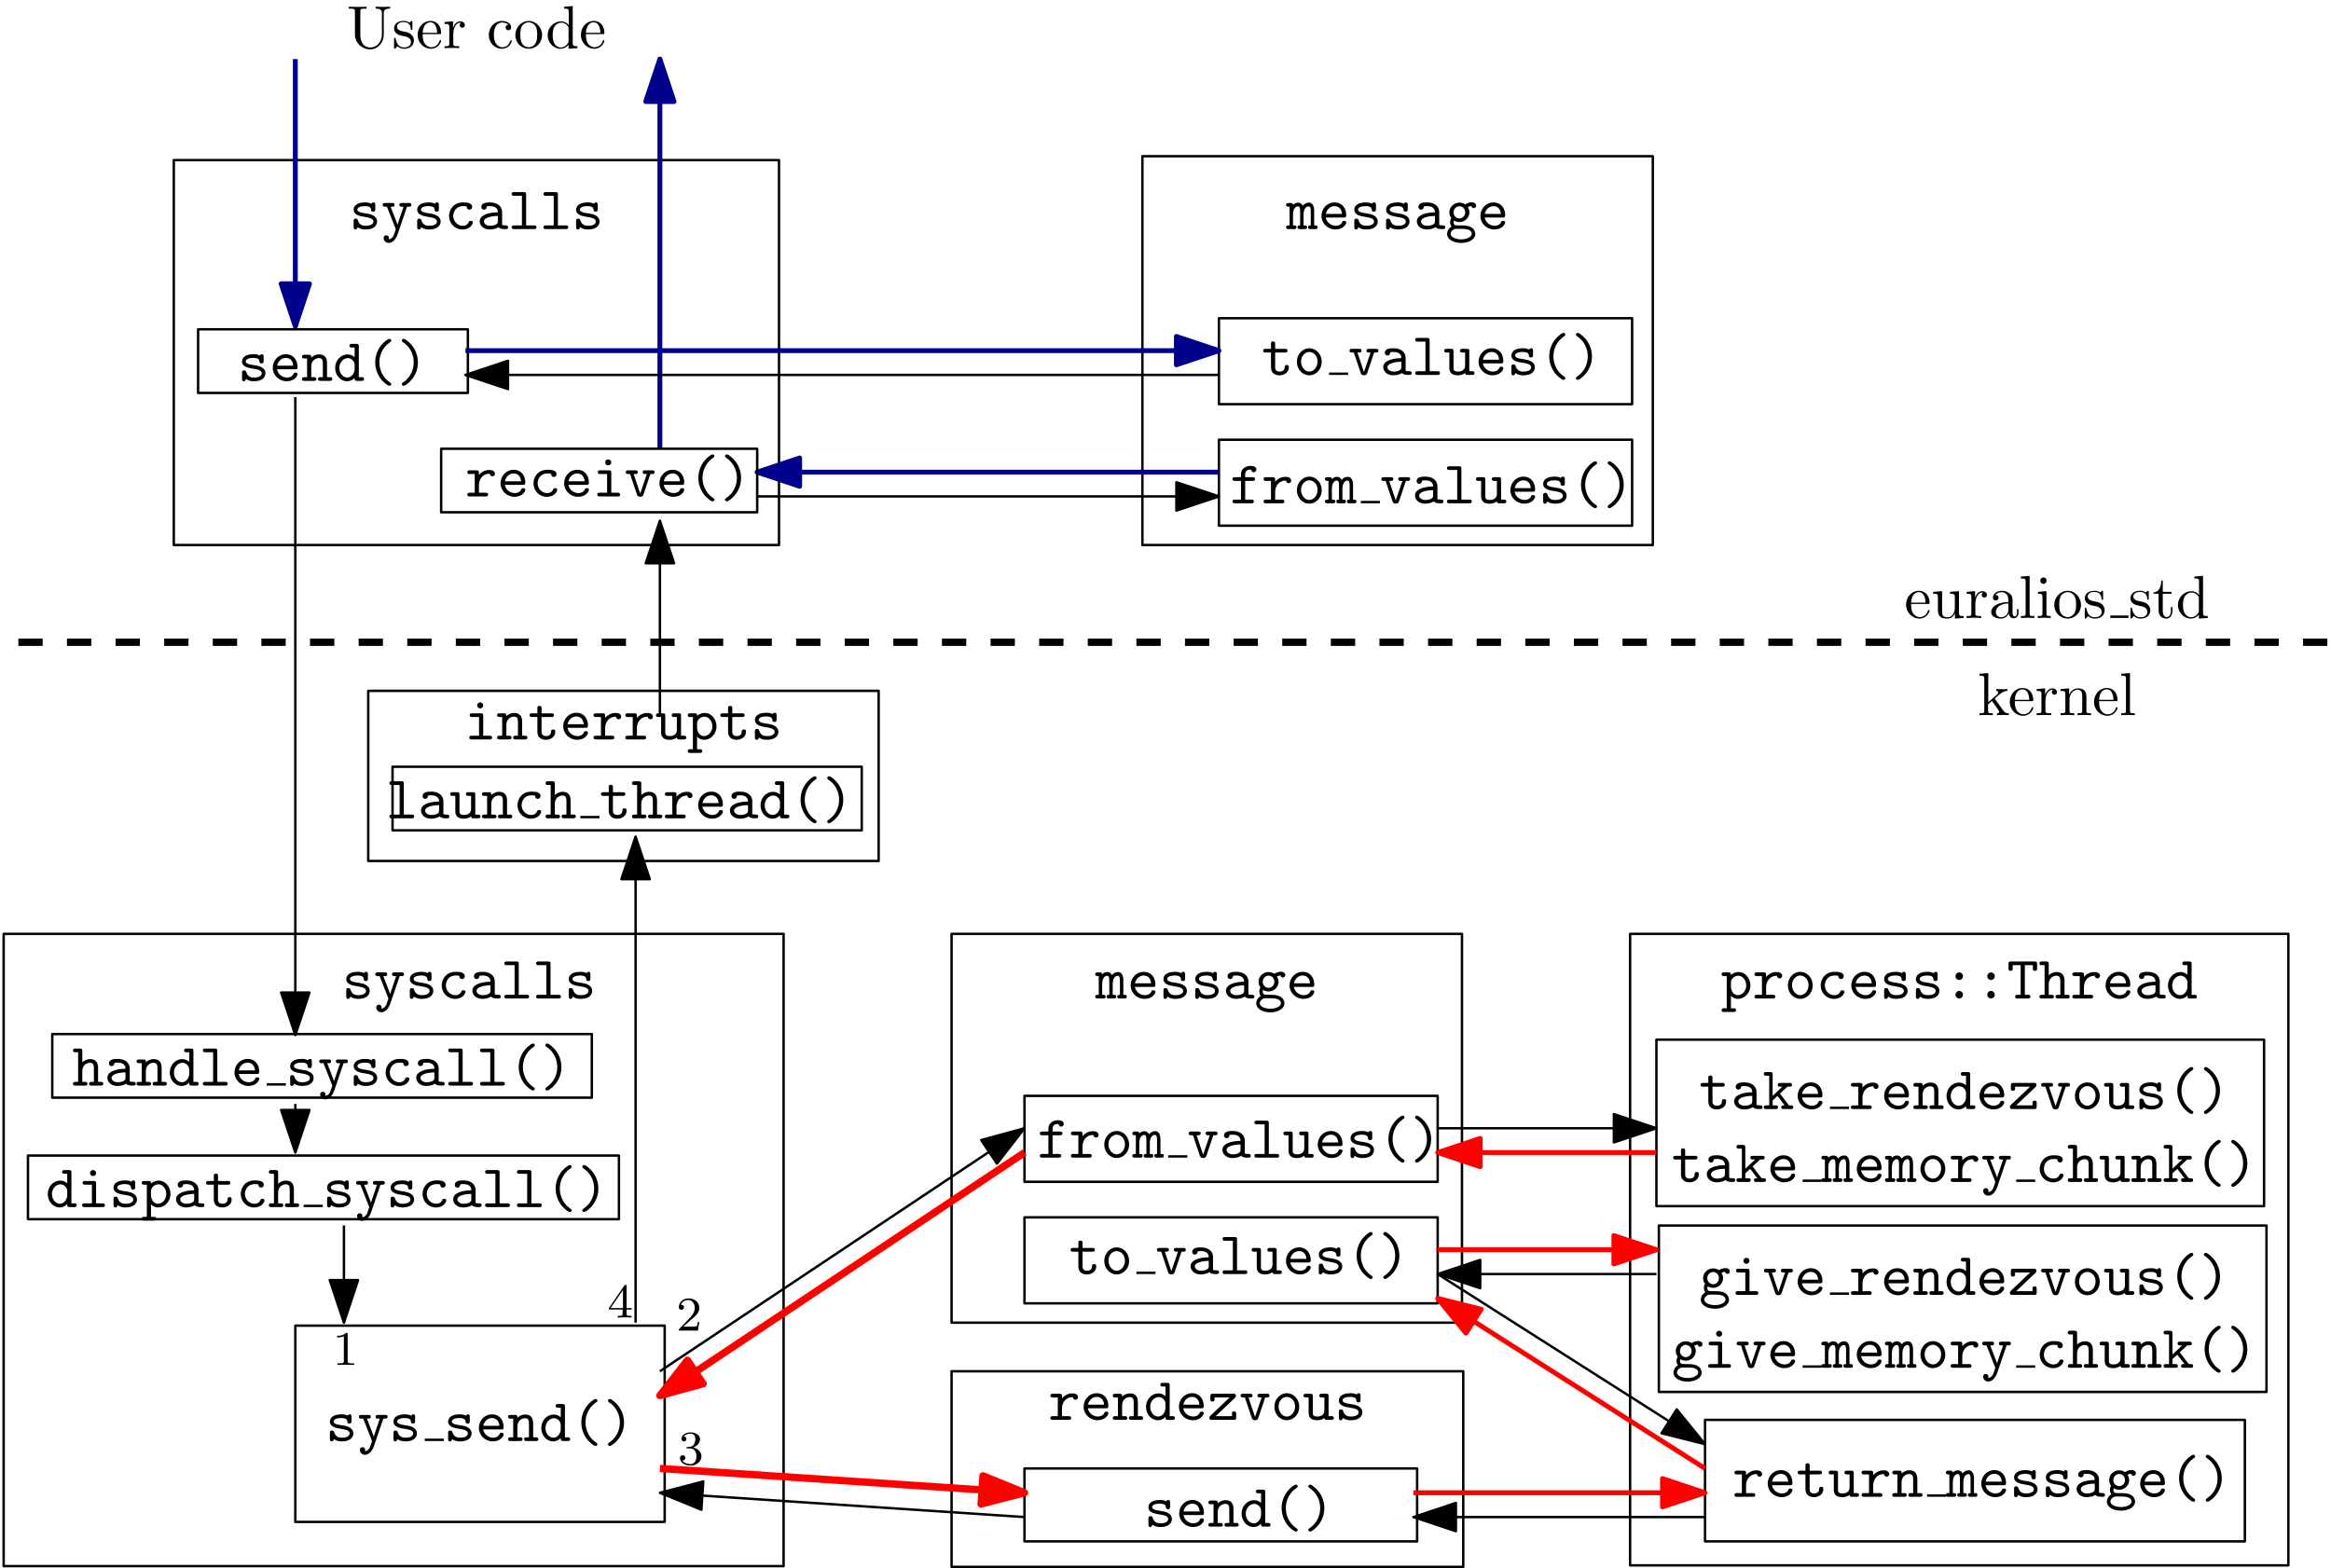 <?xml version="1.0" encoding="UTF-8"?>
<svg xmlns="http://www.w3.org/2000/svg" xmlns:xlink="http://www.w3.org/1999/xlink" width="383.619" height="258.109" viewBox="0 0 383.619 258.109">
<defs>
<g>
<g id="glyph-0-0">
</g>
<g id="glyph-0-1">
<path d="M 2.969 -2.547 C 2.734 -2.578 2.547 -2.609 2.297 -2.656 C 2 -2.703 1.328 -2.828 1.328 -3.203 C 1.328 -3.469 1.641 -3.781 2.594 -3.781 C 3.422 -3.781 3.562 -3.484 3.594 -3.219 C 3.594 -3.047 3.625 -2.875 3.922 -2.875 C 4.281 -2.875 4.281 -3.094 4.281 -3.297 L 4.281 -3.984 C 4.281 -4.141 4.281 -4.391 3.984 -4.391 C 3.734 -4.391 3.703 -4.25 3.672 -4.172 C 3.234 -4.391 2.797 -4.391 2.609 -4.391 C 0.953 -4.391 0.719 -3.562 0.719 -3.203 C 0.719 -2.297 1.766 -2.125 2.688 -1.984 C 3.172 -1.906 3.969 -1.781 3.969 -1.25 C 3.969 -0.875 3.594 -0.547 2.688 -0.547 C 2.219 -0.547 1.672 -0.656 1.422 -1.438 C 1.359 -1.609 1.328 -1.719 1.062 -1.719 C 0.719 -1.719 0.719 -1.516 0.719 -1.312 L 0.719 -0.344 C 0.719 -0.188 0.719 0.062 1.016 0.062 C 1.109 0.062 1.266 0.047 1.391 -0.312 C 1.875 0.047 2.406 0.062 2.688 0.062 C 4.25 0.062 4.578 -0.766 4.578 -1.25 C 4.578 -2.281 3.297 -2.5 2.969 -2.547 Z M 2.969 -2.547 "/>
</g>
<g id="glyph-0-2">
<path d="M 4.281 -3.688 L 4.578 -3.688 C 4.734 -3.688 4.984 -3.688 4.984 -3.984 C 4.984 -4.297 4.75 -4.297 4.578 -4.297 L 3.422 -4.297 C 3.266 -4.297 3.016 -4.297 3.016 -4 C 3.016 -3.688 3.266 -3.688 3.422 -3.688 L 3.703 -3.688 L 2.984 -1.562 C 2.844 -1.203 2.797 -1.016 2.719 -0.703 C 2.656 -0.891 2.578 -1.109 2.5 -1.297 L 1.578 -3.688 L 1.828 -3.688 C 1.969 -3.688 2.219 -3.688 2.219 -3.984 C 2.219 -4.297 1.984 -4.297 1.828 -4.297 L 0.656 -4.297 C 0.5 -4.297 0.266 -4.297 0.266 -3.984 C 0.266 -3.688 0.516 -3.688 0.656 -3.688 L 0.969 -3.688 L 2.375 -0.125 C 2.422 -0.031 2.422 -0.016 2.422 0 C 2.422 0.016 2.172 0.844 2.047 1.094 C 1.75 1.641 1.391 1.656 1.25 1.672 C 1.25 1.656 1.297 1.578 1.297 1.453 C 1.297 1.203 1.109 1.016 0.875 1.016 C 0.594 1.016 0.422 1.203 0.422 1.453 C 0.422 1.875 0.766 2.266 1.25 2.266 C 2.25 2.266 2.703 0.953 2.734 0.844 Z M 4.281 -3.688 "/>
</g>
<g id="glyph-0-3">
<path d="M 4.641 -1.094 C 4.641 -1.359 4.359 -1.359 4.297 -1.359 C 4.141 -1.359 4.031 -1.344 3.969 -1.141 C 3.906 -1.016 3.719 -0.547 2.984 -0.547 C 2.141 -0.547 1.422 -1.25 1.422 -2.156 C 1.422 -2.625 1.688 -3.781 3.047 -3.781 C 3.25 -3.781 3.641 -3.781 3.641 -3.688 C 3.656 -3.344 3.844 -3.203 4.078 -3.203 C 4.312 -3.203 4.531 -3.375 4.531 -3.656 C 4.531 -4.391 3.484 -4.391 3.047 -4.391 C 1.328 -4.391 0.734 -3.031 0.734 -2.156 C 0.734 -0.953 1.672 0.062 2.922 0.062 C 4.312 0.062 4.641 -0.922 4.641 -1.094 Z M 4.641 -1.094 "/>
</g>
<g id="glyph-0-4">
<path d="M 3.656 -0.312 C 3.875 -0.016 4.344 0 4.719 0 C 5 0 5.219 0 5.219 -0.312 C 5.219 -0.609 4.969 -0.609 4.828 -0.609 C 4.406 -0.609 4.312 -0.656 4.234 -0.688 L 4.234 -2.844 C 4.234 -3.547 3.688 -4.391 2.25 -4.391 C 1.828 -4.391 0.812 -4.391 0.812 -3.656 C 0.812 -3.359 1.016 -3.203 1.25 -3.203 C 1.406 -3.203 1.688 -3.297 1.688 -3.656 C 1.688 -3.734 1.703 -3.75 1.906 -3.766 C 2.047 -3.781 2.172 -3.781 2.266 -3.781 C 3.016 -3.781 3.531 -3.469 3.531 -2.766 C 1.781 -2.734 0.547 -2.234 0.547 -1.281 C 0.547 -0.594 1.172 0.062 2.188 0.062 C 2.562 0.062 3.188 -0.016 3.656 -0.312 Z M 3.531 -2.172 L 3.531 -1.328 C 3.531 -1.109 3.531 -0.891 3.156 -0.719 C 2.797 -0.547 2.344 -0.547 2.266 -0.547 C 1.641 -0.547 1.234 -0.891 1.234 -1.281 C 1.234 -1.766 2.094 -2.141 3.531 -2.172 Z M 3.531 -2.172 "/>
</g>
<g id="glyph-0-5">
<path d="M 2.953 -5.688 C 2.953 -5.984 2.906 -6.094 2.562 -6.094 L 0.984 -6.094 C 0.828 -6.094 0.578 -6.094 0.578 -5.781 C 0.578 -5.484 0.844 -5.484 0.984 -5.484 L 2.266 -5.484 L 2.266 -0.609 L 0.984 -0.609 C 0.828 -0.609 0.578 -0.609 0.578 -0.297 C 0.578 0 0.844 0 0.984 0 L 4.25 0 C 4.406 0 4.656 0 4.656 -0.297 C 4.656 -0.609 4.422 -0.609 4.25 -0.609 L 2.953 -0.609 Z M 2.953 -5.688 "/>
</g>
<g id="glyph-0-6">
<path d="M 1.094 -4 C 1.062 -4.297 0.875 -4.297 0.688 -4.297 L 0.375 -4.297 C 0.219 -4.297 -0.047 -4.297 -0.047 -4 C -0.047 -3.688 0.172 -3.688 0.531 -3.688 L 0.531 -0.609 C 0.172 -0.609 -0.047 -0.609 -0.047 -0.297 C -0.047 0 0.234 0 0.375 0 L 1.25 0 C 1.391 0 1.656 0 1.656 -0.297 C 1.656 -0.609 1.453 -0.609 1.094 -0.609 L 1.094 -2.391 C 1.094 -3.281 1.5 -3.75 1.906 -3.75 C 2.141 -3.75 2.266 -3.578 2.266 -2.938 L 2.266 -0.609 C 2.078 -0.609 1.828 -0.609 1.828 -0.297 C 1.828 0 2.109 0 2.25 0 L 2.984 0 C 3.141 0 3.406 0 3.406 -0.297 C 3.406 -0.609 3.188 -0.609 2.828 -0.609 L 2.828 -2.391 C 2.828 -3.281 3.234 -3.75 3.656 -3.75 C 3.875 -3.75 4.016 -3.578 4.016 -2.938 L 4.016 -0.609 C 3.828 -0.609 3.578 -0.609 3.578 -0.297 C 3.578 0 3.844 0 3.984 0 L 4.734 0 C 4.891 0 5.141 0 5.141 -0.297 C 5.141 -0.609 4.938 -0.609 4.578 -0.609 L 4.578 -3.016 C 4.578 -3.219 4.578 -4.359 3.688 -4.359 C 3.391 -4.359 2.984 -4.234 2.703 -3.844 C 2.547 -4.172 2.266 -4.359 1.938 -4.359 C 1.625 -4.359 1.328 -4.219 1.094 -4 Z M 1.094 -4 "/>
</g>
<g id="glyph-0-7">
<path d="M 4.234 -1.906 C 4.438 -1.906 4.625 -1.906 4.625 -2.266 C 4.625 -3.406 3.984 -4.391 2.688 -4.391 C 1.5 -4.391 0.547 -3.391 0.547 -2.156 C 0.547 -0.953 1.562 0.062 2.844 0.062 C 4.156 0.062 4.625 -0.844 4.625 -1.094 C 4.625 -1.359 4.344 -1.359 4.281 -1.359 C 4.094 -1.359 4.016 -1.328 3.953 -1.141 C 3.734 -0.641 3.188 -0.547 2.906 -0.547 C 2.156 -0.547 1.422 -1.047 1.25 -1.906 Z M 1.266 -2.5 C 1.406 -3.234 2 -3.781 2.688 -3.781 C 3.203 -3.781 3.828 -3.531 3.922 -2.5 Z M 1.266 -2.5 "/>
</g>
<g id="glyph-0-8">
<path d="M 2.328 -1.75 C 1.781 -1.75 1.359 -2.219 1.359 -2.75 C 1.359 -3.312 1.797 -3.766 2.328 -3.766 C 2.859 -3.766 3.281 -3.297 3.281 -2.766 C 3.281 -2.188 2.844 -1.75 2.328 -1.75 Z M 1.422 -1.406 C 1.453 -1.391 1.828 -1.156 2.328 -1.156 C 3.234 -1.156 3.969 -1.875 3.969 -2.766 C 3.969 -3.062 3.875 -3.344 3.703 -3.625 C 3.922 -3.75 4.156 -3.781 4.281 -3.797 C 4.344 -3.531 4.578 -3.453 4.672 -3.453 C 4.844 -3.453 5.078 -3.578 5.078 -3.875 C 5.078 -4.094 4.891 -4.406 4.344 -4.406 C 4.234 -4.406 3.75 -4.391 3.297 -4.062 C 3.125 -4.172 2.781 -4.359 2.328 -4.359 C 1.391 -4.359 0.672 -3.609 0.672 -2.766 C 0.672 -2.328 0.844 -2 1 -1.812 C 0.891 -1.656 0.797 -1.438 0.797 -1.141 C 0.797 -0.781 0.938 -0.531 1.031 -0.422 C 0.297 0.031 0.297 0.703 0.297 0.812 C 0.297 1.672 1.328 2.281 2.609 2.281 C 3.891 2.281 4.938 1.672 4.938 0.812 C 4.938 0.453 4.75 -0.047 4.25 -0.312 C 4.109 -0.391 3.703 -0.609 2.797 -0.609 L 2.109 -0.609 C 2.031 -0.609 1.891 -0.609 1.812 -0.625 C 1.672 -0.625 1.609 -0.625 1.484 -0.766 C 1.375 -0.906 1.359 -1.109 1.359 -1.125 C 1.359 -1.172 1.391 -1.312 1.422 -1.406 Z M 2.609 1.688 C 1.609 1.688 0.875 1.25 0.875 0.812 C 0.875 0.641 0.953 0.312 1.281 0.125 C 1.531 -0.047 1.609 -0.047 2.344 -0.047 C 3.234 -0.047 4.359 -0.047 4.359 0.812 C 4.359 1.25 3.609 1.688 2.609 1.688 Z M 2.609 1.688 "/>
</g>
<g id="glyph-0-9">
<path d="M 1.656 -3.828 C 1.656 -4.141 1.656 -4.297 1.25 -4.297 L 0.531 -4.297 C 0.375 -4.297 0.125 -4.297 0.125 -3.984 C 0.125 -3.688 0.375 -3.688 0.516 -3.688 L 0.969 -3.688 L 0.969 -0.609 L 0.531 -0.609 C 0.375 -0.609 0.125 -0.609 0.125 -0.297 C 0.125 0 0.375 0 0.516 0 L 2.109 0 C 2.25 0 2.5 0 2.5 -0.297 C 2.5 -0.609 2.25 -0.609 2.094 -0.609 L 1.656 -0.609 L 1.656 -2.375 C 1.656 -3.375 2.391 -3.75 2.906 -3.75 C 3.422 -3.75 3.562 -3.469 3.562 -2.875 L 3.562 -0.609 L 3.188 -0.609 C 3.016 -0.609 2.766 -0.609 2.766 -0.297 C 2.766 0 3.047 0 3.188 0 L 4.703 0 C 4.844 0 5.109 0 5.109 -0.297 C 5.109 -0.609 4.859 -0.609 4.688 -0.609 L 4.25 -0.609 L 4.25 -2.922 C 4.25 -3.922 3.75 -4.359 2.953 -4.359 C 2.297 -4.359 1.844 -4.016 1.656 -3.828 Z M 1.656 -3.828 "/>
</g>
<g id="glyph-0-10">
<path d="M 3.562 -0.5 C 3.562 -0.141 3.562 0 3.969 0 L 4.688 0 C 4.859 0 5.109 0 5.109 -0.312 C 5.109 -0.609 4.844 -0.609 4.703 -0.609 L 4.25 -0.609 L 4.25 -5.688 C 4.25 -5.984 4.203 -6.094 3.859 -6.094 L 3.125 -6.094 C 2.969 -6.094 2.719 -6.094 2.719 -5.781 C 2.719 -5.484 2.984 -5.484 3.125 -5.484 L 3.562 -5.484 L 3.562 -3.906 C 3.234 -4.203 2.828 -4.359 2.406 -4.359 C 1.312 -4.359 0.359 -3.406 0.359 -2.141 C 0.359 -0.906 1.25 0.062 2.312 0.062 C 2.875 0.062 3.297 -0.203 3.562 -0.5 Z M 3.562 -2.641 L 3.562 -1.938 C 3.562 -1.375 3.125 -0.547 2.359 -0.547 C 1.641 -0.547 1.047 -1.25 1.047 -2.141 C 1.047 -3.094 1.75 -3.75 2.438 -3.75 C 3.078 -3.75 3.562 -3.188 3.562 -2.641 Z M 3.562 -2.641 "/>
</g>
<g id="glyph-0-11">
<path d="M 4.359 0.531 C 4.359 0.391 4.281 0.344 4.109 0.234 C 2.875 -0.609 2.406 -1.938 2.406 -3.047 C 2.406 -4.047 2.797 -5.438 4.125 -6.344 C 4.281 -6.453 4.359 -6.484 4.359 -6.641 C 4.359 -6.719 4.312 -6.922 4.047 -6.922 C 3.766 -6.922 1.719 -5.609 1.719 -3.047 C 1.719 -1.859 2.188 -0.969 2.531 -0.469 C 3.062 0.266 3.812 0.812 4.047 0.812 C 4.312 0.812 4.359 0.625 4.359 0.531 Z M 4.359 0.531 "/>
</g>
<g id="glyph-0-12">
<path d="M 3.516 -3.047 C 3.516 -4.234 3.047 -5.141 2.703 -5.625 C 2.172 -6.359 1.422 -6.922 1.188 -6.922 C 0.938 -6.922 0.875 -6.719 0.875 -6.641 C 0.875 -6.484 0.984 -6.422 1.031 -6.391 C 2.672 -5.297 2.828 -3.703 2.828 -3.047 C 2.828 -2.047 2.453 -0.672 1.109 0.234 C 0.953 0.344 0.875 0.391 0.875 0.531 C 0.875 0.625 0.938 0.812 1.188 0.812 C 1.469 0.812 3.516 -0.5 3.516 -3.047 Z M 3.516 -3.047 "/>
</g>
<g id="glyph-0-13">
<path d="M 2.219 -3.688 L 3.844 -3.688 C 4 -3.688 4.25 -3.688 4.25 -3.984 C 4.25 -4.297 4 -4.297 3.844 -4.297 L 2.219 -4.297 L 2.219 -5.109 C 2.219 -5.297 2.219 -5.516 1.875 -5.516 C 1.531 -5.516 1.531 -5.312 1.531 -5.109 L 1.531 -4.297 L 0.656 -4.297 C 0.5 -4.297 0.25 -4.297 0.25 -3.984 C 0.25 -3.688 0.5 -3.688 0.641 -3.688 L 1.531 -3.688 L 1.531 -1.25 C 1.531 -0.297 2.203 0.062 2.938 0.062 C 3.672 0.062 4.469 -0.375 4.469 -1.25 C 4.469 -1.438 4.469 -1.641 4.125 -1.641 C 3.797 -1.641 3.781 -1.438 3.781 -1.266 C 3.781 -0.641 3.203 -0.547 2.984 -0.547 C 2.219 -0.547 2.219 -1.062 2.219 -1.312 Z M 2.219 -3.688 "/>
</g>
<g id="glyph-0-14">
<path d="M 4.656 -2.156 C 4.656 -3.406 3.734 -4.391 2.609 -4.391 C 1.5 -4.391 0.562 -3.406 0.562 -2.156 C 0.562 -0.891 1.516 0.062 2.609 0.062 C 3.703 0.062 4.656 -0.891 4.656 -2.156 Z M 2.609 -0.547 C 1.875 -0.547 1.25 -1.297 1.25 -2.219 C 1.25 -3.125 1.906 -3.781 2.609 -3.781 C 3.328 -3.781 3.969 -3.125 3.969 -2.219 C 3.969 -1.297 3.344 -0.547 2.609 -0.547 Z M 2.609 -0.547 "/>
</g>
<g id="glyph-0-15">
<path d="M 4.281 -3.688 L 4.578 -3.688 C 4.734 -3.688 4.984 -3.688 4.984 -3.984 C 4.984 -4.297 4.75 -4.297 4.578 -4.297 L 3.422 -4.297 C 3.266 -4.297 3.016 -4.297 3.016 -4 C 3.016 -3.688 3.266 -3.688 3.422 -3.688 L 3.703 -3.688 L 2.609 -0.484 L 1.531 -3.688 L 1.797 -3.688 C 1.953 -3.688 2.203 -3.688 2.203 -3.984 C 2.203 -4.297 1.969 -4.297 1.797 -4.297 L 0.641 -4.297 C 0.484 -4.297 0.234 -4.297 0.234 -3.984 C 0.234 -3.688 0.484 -3.688 0.641 -3.688 L 0.938 -3.688 L 2.078 -0.297 C 2.203 0.047 2.406 0.047 2.609 0.047 C 2.797 0.047 3.031 0.047 3.141 -0.297 Z M 4.281 -3.688 "/>
</g>
<g id="glyph-0-16">
<path d="M 3.562 -0.312 C 3.578 0 3.781 0 3.969 0 L 4.688 0 C 4.859 0 5.109 0 5.109 -0.312 C 5.109 -0.609 4.844 -0.609 4.703 -0.609 L 4.25 -0.609 L 4.25 -3.891 C 4.25 -4.203 4.203 -4.297 3.859 -4.297 L 3.125 -4.297 C 2.969 -4.297 2.719 -4.297 2.719 -3.984 C 2.719 -3.688 2.984 -3.688 3.125 -3.688 L 3.562 -3.688 L 3.562 -1.562 C 3.562 -0.672 2.766 -0.547 2.438 -0.547 C 1.656 -0.547 1.656 -0.875 1.656 -1.203 L 1.656 -3.891 C 1.656 -4.203 1.594 -4.297 1.25 -4.297 L 0.531 -4.297 C 0.375 -4.297 0.125 -4.297 0.125 -3.984 C 0.125 -3.688 0.375 -3.688 0.516 -3.688 L 0.969 -3.688 L 0.969 -1.141 C 0.969 -0.172 1.656 0.062 2.375 0.062 C 2.797 0.062 3.203 -0.047 3.562 -0.312 Z M 3.562 -0.312 "/>
</g>
<g id="glyph-0-17">
<path d="M 2.219 -1.859 C 2.219 -2.797 2.797 -3.75 4 -3.75 C 4.016 -3.516 4.188 -3.312 4.438 -3.312 C 4.656 -3.312 4.859 -3.469 4.859 -3.734 C 4.859 -3.938 4.734 -4.359 3.906 -4.359 C 3.406 -4.359 2.766 -4.172 2.219 -3.547 L 2.219 -3.891 C 2.219 -4.203 2.156 -4.297 1.812 -4.297 L 0.719 -4.297 C 0.562 -4.297 0.312 -4.297 0.312 -4 C 0.312 -3.688 0.562 -3.688 0.719 -3.688 L 1.531 -3.688 L 1.531 -0.609 L 0.719 -0.609 C 0.562 -0.609 0.312 -0.609 0.312 -0.312 C 0.312 0 0.562 0 0.719 0 L 3.312 0 C 3.469 0 3.734 0 3.734 -0.297 C 3.734 -0.609 3.469 -0.609 3.312 -0.609 L 2.219 -0.609 Z M 2.219 -1.859 "/>
</g>
<g id="glyph-0-18">
<path d="M 3.078 -3.891 C 3.078 -4.203 3.016 -4.297 2.688 -4.297 L 1.266 -4.297 C 1.109 -4.297 0.859 -4.297 0.859 -4 C 0.859 -3.688 1.109 -3.688 1.266 -3.688 L 2.391 -3.688 L 2.391 -0.609 L 1.188 -0.609 C 1.031 -0.609 0.781 -0.609 0.781 -0.297 C 0.781 0 1.031 0 1.188 0 L 4.125 0 C 4.281 0 4.531 0 4.531 -0.297 C 4.531 -0.609 4.281 -0.609 4.125 -0.609 L 3.078 -0.609 Z M 3.078 -5.609 C 3.078 -5.875 2.859 -6.094 2.578 -6.094 C 2.297 -6.094 2.078 -5.875 2.078 -5.609 C 2.078 -5.328 2.297 -5.109 2.578 -5.109 C 2.859 -5.109 3.078 -5.328 3.078 -5.609 Z M 3.078 -5.609 "/>
</g>
<g id="glyph-0-19">
<path d="M 2.516 -3.688 L 3.734 -3.688 C 3.891 -3.688 4.141 -3.688 4.141 -3.984 C 4.141 -4.297 3.891 -4.297 3.734 -4.297 L 2.516 -4.297 L 2.516 -4.766 C 2.516 -5.547 3.188 -5.547 3.484 -5.547 C 3.484 -5.5 3.578 -5.109 3.922 -5.109 C 4.125 -5.109 4.359 -5.281 4.359 -5.547 C 4.359 -6.156 3.562 -6.156 3.406 -6.156 C 2.609 -6.156 1.828 -5.688 1.828 -4.828 L 1.828 -4.297 L 0.844 -4.297 C 0.672 -4.297 0.422 -4.297 0.422 -3.984 C 0.422 -3.688 0.672 -3.688 0.828 -3.688 L 1.828 -3.688 L 1.828 -0.609 L 0.828 -0.609 C 0.672 -0.609 0.422 -0.609 0.422 -0.312 C 0.422 0 0.672 0 0.828 0 L 3.531 0 C 3.672 0 3.938 0 3.938 -0.297 C 3.938 -0.609 3.672 -0.609 3.531 -0.609 L 2.516 -0.609 Z M 2.516 -3.688 "/>
</g>
<g id="glyph-0-20">
<path d="M 4.25 -2.922 C 4.25 -3.922 3.75 -4.359 2.953 -4.359 C 2.297 -4.359 1.844 -4.016 1.656 -3.828 L 1.656 -5.688 C 1.656 -5.984 1.594 -6.094 1.25 -6.094 L 0.531 -6.094 C 0.375 -6.094 0.125 -6.094 0.125 -5.781 C 0.125 -5.484 0.375 -5.484 0.516 -5.484 L 0.969 -5.484 L 0.969 -0.609 L 0.531 -0.609 C 0.375 -0.609 0.125 -0.609 0.125 -0.297 C 0.125 0 0.375 0 0.516 0 L 2.109 0 C 2.25 0 2.5 0 2.5 -0.297 C 2.5 -0.609 2.25 -0.609 2.094 -0.609 L 1.656 -0.609 L 1.656 -2.375 C 1.656 -3.375 2.391 -3.75 2.906 -3.75 C 3.422 -3.75 3.562 -3.469 3.562 -2.875 L 3.562 -0.609 L 3.188 -0.609 C 3.016 -0.609 2.766 -0.609 2.766 -0.297 C 2.766 0 3.047 0 3.188 0 L 4.703 0 C 4.844 0 5.109 0 5.109 -0.297 C 5.109 -0.609 4.859 -0.609 4.688 -0.609 L 4.25 -0.609 Z M 4.25 -2.922 "/>
</g>
<g id="glyph-0-21">
<path d="M 1.656 -2.625 C 1.656 -3.219 2.234 -3.75 2.859 -3.75 C 3.594 -3.75 4.172 -3.016 4.172 -2.156 C 4.172 -1.203 3.484 -0.547 2.781 -0.547 C 2 -0.547 1.656 -1.422 1.656 -1.906 Z M 1.656 -0.453 C 2.062 -0.031 2.5 0.062 2.812 0.062 C 3.891 0.062 4.859 -0.891 4.859 -2.156 C 4.859 -3.375 3.984 -4.359 2.922 -4.359 C 2.438 -4.359 2 -4.172 1.656 -3.875 C 1.656 -4.156 1.641 -4.297 1.25 -4.297 L 0.531 -4.297 C 0.375 -4.297 0.125 -4.297 0.125 -3.984 C 0.125 -3.688 0.375 -3.688 0.516 -3.688 L 0.969 -3.688 L 0.969 1.609 L 0.531 1.609 C 0.375 1.609 0.125 1.609 0.125 1.906 C 0.125 2.219 0.375 2.219 0.516 2.219 L 2.109 2.219 C 2.25 2.219 2.5 2.219 2.5 1.906 C 2.5 1.609 2.25 1.609 2.094 1.609 L 1.656 1.609 Z M 1.656 -0.453 "/>
</g>
<g id="glyph-0-22">
<path d="M 4.469 -3.562 C 4.688 -3.766 4.688 -3.781 4.688 -3.953 C 4.688 -4.297 4.469 -4.297 4.281 -4.297 L 0.891 -4.297 C 0.562 -4.297 0.484 -4.219 0.484 -3.891 L 0.484 -3.422 C 0.484 -3.234 0.484 -3.016 0.828 -3.016 C 1.172 -3.016 1.172 -3.234 1.172 -3.422 L 1.172 -3.688 L 3.656 -3.688 L 0.547 -0.734 C 0.344 -0.531 0.328 -0.516 0.328 -0.344 C 0.328 0 0.547 0 0.734 0 L 4.516 0 C 4.734 -0.062 4.734 -0.266 4.734 -0.406 L 4.734 -0.984 C 4.734 -1.172 4.734 -1.391 4.391 -1.391 C 4.047 -1.391 4.047 -1.188 4.047 -0.984 L 4.047 -0.609 L 1.359 -0.609 Z M 4.469 -3.562 "/>
</g>
<g id="glyph-0-23">
<path d="M 3.234 -3.672 C 3.234 -4.031 2.938 -4.297 2.625 -4.297 C 2.25 -4.297 2 -3.984 2 -3.672 C 2 -3.312 2.297 -3.047 2.609 -3.047 C 2.984 -3.047 3.234 -3.359 3.234 -3.672 Z M 3.234 -0.625 C 3.234 -0.984 2.938 -1.25 2.625 -1.25 C 2.25 -1.25 2 -0.938 2 -0.625 C 2 -0.266 2.297 0 2.609 0 C 2.984 0 3.234 -0.312 3.234 -0.625 Z M 3.234 -0.625 "/>
</g>
<g id="glyph-0-24">
<path d="M 2.953 -5.484 L 4.281 -5.484 L 4.281 -4.953 C 4.281 -4.766 4.281 -4.547 4.609 -4.547 C 4.969 -4.547 4.969 -4.75 4.969 -4.953 L 4.969 -5.688 C 4.969 -5.984 4.906 -6.094 4.562 -6.094 L 0.672 -6.094 C 0.344 -6.094 0.266 -6.016 0.266 -5.688 L 0.266 -4.953 C 0.266 -4.766 0.266 -4.547 0.594 -4.547 C 0.953 -4.547 0.953 -4.75 0.953 -4.953 L 0.953 -5.484 L 2.266 -5.484 L 2.266 -0.609 L 1.75 -0.609 C 1.609 -0.609 1.359 -0.609 1.359 -0.312 C 1.359 0 1.594 0 1.75 0 L 3.484 0 C 3.625 0 3.875 0 3.875 -0.297 C 3.875 -0.609 3.641 -0.609 3.484 -0.609 L 2.953 -0.609 Z M 2.953 -5.484 "/>
</g>
<g id="glyph-0-25">
<path d="M 2.859 -2.547 L 4.094 -3.688 L 4.438 -3.688 C 4.578 -3.688 4.844 -3.688 4.844 -3.984 C 4.844 -4.297 4.578 -4.297 4.438 -4.297 L 2.906 -4.297 C 2.734 -4.297 2.5 -4.297 2.5 -3.984 C 2.5 -3.688 2.75 -3.688 2.906 -3.688 L 3.266 -3.688 L 1.656 -2.172 L 1.656 -5.688 C 1.656 -5.984 1.594 -6.094 1.25 -6.094 L 0.609 -6.094 C 0.453 -6.094 0.203 -6.094 0.203 -5.797 C 0.203 -5.484 0.453 -5.484 0.609 -5.484 L 1.094 -5.484 L 1.094 -0.609 L 0.609 -0.609 C 0.453 -0.609 0.203 -0.609 0.203 -0.312 C 0.203 0 0.453 0 0.609 0 L 2.141 0 C 2.297 0 2.547 0 2.547 -0.297 C 2.547 -0.609 2.297 -0.609 2.141 -0.609 L 1.656 -0.609 L 1.656 -1.422 L 2.453 -2.156 L 3.641 -0.609 C 3.281 -0.609 3.078 -0.609 3.078 -0.297 C 3.078 0 3.328 0 3.484 0 L 4.656 0 C 4.812 0 5.062 0 5.062 -0.297 C 5.062 -0.609 4.812 -0.609 4.656 -0.609 L 4.344 -0.609 Z M 2.859 -2.547 "/>
</g>
<g id="glyph-1-0">
</g>
<g id="glyph-1-1">
<path d="M 1.062 -0.75 C 1.062 -0.312 0.953 -0.312 0.281 -0.312 L 0.281 0 C 0.609 -0.016 1.078 -0.031 1.359 -0.031 C 1.672 -0.031 2.062 -0.016 2.469 0 L 2.469 -0.312 C 1.797 -0.312 1.688 -0.312 1.688 -0.75 L 1.688 -1.781 L 2.328 -2.328 C 3.094 -1.281 3.516 -0.719 3.516 -0.531 C 3.516 -0.344 3.344 -0.312 3.156 -0.312 L 3.156 0 C 3.422 -0.016 4.016 -0.031 4.234 -0.031 C 4.516 -0.031 4.812 -0.016 5.094 0 L 5.094 -0.312 C 4.719 -0.312 4.5 -0.312 4.125 -0.844 L 2.859 -2.625 C 2.844 -2.641 2.797 -2.703 2.797 -2.734 C 2.797 -2.766 3.516 -3.375 3.609 -3.453 C 4.234 -3.953 4.656 -3.984 4.859 -3.984 L 4.859 -4.297 C 4.578 -4.266 4.453 -4.266 4.172 -4.266 C 3.812 -4.266 3.188 -4.281 3.047 -4.297 L 3.047 -3.984 C 3.234 -3.984 3.344 -3.875 3.344 -3.734 C 3.344 -3.531 3.203 -3.422 3.125 -3.344 L 1.719 -2.141 L 1.719 -6.922 L 0.281 -6.812 L 0.281 -6.5 C 0.984 -6.5 1.062 -6.438 1.062 -5.938 Z M 1.062 -0.75 "/>
</g>
<g id="glyph-1-2">
<path d="M 1.109 -2.516 C 1.172 -4 2.016 -4.25 2.359 -4.25 C 3.375 -4.25 3.484 -2.906 3.484 -2.516 Z M 1.109 -2.297 L 3.891 -2.297 C 4.109 -2.297 4.141 -2.297 4.141 -2.516 C 4.141 -3.5 3.594 -4.469 2.359 -4.469 C 1.203 -4.469 0.281 -3.438 0.281 -2.188 C 0.281 -0.859 1.328 0.109 2.469 0.109 C 3.688 0.109 4.141 -1 4.141 -1.188 C 4.141 -1.281 4.062 -1.312 4 -1.312 C 3.922 -1.312 3.891 -1.25 3.875 -1.172 C 3.531 -0.141 2.625 -0.141 2.531 -0.141 C 2.031 -0.141 1.641 -0.438 1.406 -0.812 C 1.109 -1.281 1.109 -1.938 1.109 -2.297 Z M 1.109 -2.297 "/>
</g>
<g id="glyph-1-3">
<path d="M 1.672 -3.312 L 1.672 -4.406 L 0.281 -4.297 L 0.281 -3.984 C 0.984 -3.984 1.062 -3.922 1.062 -3.422 L 1.062 -0.75 C 1.062 -0.312 0.953 -0.312 0.281 -0.312 L 0.281 0 C 0.672 -0.016 1.141 -0.031 1.422 -0.031 C 1.812 -0.031 2.281 -0.031 2.688 0 L 2.688 -0.312 L 2.469 -0.312 C 1.734 -0.312 1.719 -0.422 1.719 -0.781 L 1.719 -2.312 C 1.719 -3.297 2.141 -4.188 2.891 -4.188 C 2.953 -4.188 2.984 -4.188 3 -4.172 C 2.969 -4.172 2.766 -4.047 2.766 -3.781 C 2.766 -3.516 2.984 -3.359 3.203 -3.359 C 3.375 -3.359 3.625 -3.484 3.625 -3.797 C 3.625 -4.109 3.312 -4.406 2.891 -4.406 C 2.156 -4.406 1.797 -3.734 1.672 -3.312 Z M 1.672 -3.312 "/>
</g>
<g id="glyph-1-4">
<path d="M 1.094 -3.422 L 1.094 -0.75 C 1.094 -0.312 0.984 -0.312 0.312 -0.312 L 0.312 0 C 0.672 -0.016 1.172 -0.031 1.453 -0.031 C 1.703 -0.031 2.219 -0.016 2.562 0 L 2.562 -0.312 C 1.891 -0.312 1.781 -0.312 1.781 -0.75 L 1.781 -2.594 C 1.781 -3.625 2.5 -4.188 3.125 -4.188 C 3.766 -4.188 3.875 -3.656 3.875 -3.078 L 3.875 -0.75 C 3.875 -0.312 3.766 -0.312 3.094 -0.312 L 3.094 0 C 3.438 -0.016 3.953 -0.031 4.219 -0.031 C 4.469 -0.031 5 -0.016 5.328 0 L 5.328 -0.312 C 4.812 -0.312 4.562 -0.312 4.562 -0.609 L 4.562 -2.516 C 4.562 -3.375 4.562 -3.672 4.25 -4.031 C 4.109 -4.203 3.781 -4.406 3.203 -4.406 C 2.469 -4.406 2 -3.984 1.719 -3.359 L 1.719 -4.406 L 0.312 -4.297 L 0.312 -3.984 C 1.016 -3.984 1.094 -3.922 1.094 -3.422 Z M 1.094 -3.422 "/>
</g>
<g id="glyph-1-5">
<path d="M 1.766 -6.922 L 0.328 -6.812 L 0.328 -6.5 C 1.031 -6.5 1.109 -6.438 1.109 -5.938 L 1.109 -0.75 C 1.109 -0.312 1 -0.312 0.328 -0.312 L 0.328 0 C 0.656 -0.016 1.188 -0.031 1.438 -0.031 C 1.688 -0.031 2.172 -0.016 2.547 0 L 2.547 -0.312 C 1.875 -0.312 1.766 -0.312 1.766 -0.75 Z M 1.766 -6.922 "/>
</g>
<g id="glyph-1-6">
<path d="M 3.891 -0.781 L 3.891 0.109 L 5.328 0 L 5.328 -0.312 C 4.641 -0.312 4.562 -0.375 4.562 -0.875 L 4.562 -4.406 L 3.094 -4.297 L 3.094 -3.984 C 3.781 -3.984 3.875 -3.922 3.875 -3.422 L 3.875 -1.656 C 3.875 -0.781 3.391 -0.109 2.656 -0.109 C 1.828 -0.109 1.781 -0.578 1.781 -1.094 L 1.781 -4.406 L 0.312 -4.297 L 0.312 -3.984 C 1.094 -3.984 1.094 -3.953 1.094 -3.078 L 1.094 -1.578 C 1.094 -0.797 1.094 0.109 2.609 0.109 C 3.172 0.109 3.609 -0.172 3.891 -0.781 Z M 3.891 -0.781 "/>
</g>
<g id="glyph-1-7">
<path d="M 3.312 -0.75 C 3.359 -0.359 3.625 0.062 4.094 0.062 C 4.312 0.062 4.922 -0.078 4.922 -0.891 L 4.922 -1.453 L 4.672 -1.453 L 4.672 -0.891 C 4.672 -0.312 4.422 -0.25 4.312 -0.25 C 3.984 -0.25 3.938 -0.703 3.938 -0.75 L 3.938 -2.734 C 3.938 -3.156 3.938 -3.547 3.578 -3.922 C 3.188 -4.312 2.688 -4.469 2.219 -4.469 C 1.391 -4.469 0.703 -4 0.703 -3.344 C 0.703 -3.047 0.906 -2.875 1.172 -2.875 C 1.453 -2.875 1.625 -3.078 1.625 -3.328 C 1.625 -3.453 1.578 -3.781 1.109 -3.781 C 1.391 -4.141 1.875 -4.25 2.188 -4.25 C 2.688 -4.25 3.25 -3.859 3.25 -2.969 L 3.25 -2.609 C 2.734 -2.578 2.047 -2.547 1.422 -2.25 C 0.672 -1.906 0.422 -1.391 0.422 -0.953 C 0.422 -0.141 1.391 0.109 2.016 0.109 C 2.672 0.109 3.125 -0.297 3.312 -0.75 Z M 3.25 -2.391 L 3.25 -1.391 C 3.25 -0.453 2.531 -0.109 2.078 -0.109 C 1.594 -0.109 1.188 -0.453 1.188 -0.953 C 1.188 -1.5 1.609 -2.328 3.25 -2.391 Z M 3.25 -2.391 "/>
</g>
<g id="glyph-1-8">
<path d="M 1.766 -4.406 L 0.375 -4.297 L 0.375 -3.984 C 1.016 -3.984 1.109 -3.922 1.109 -3.438 L 1.109 -0.75 C 1.109 -0.312 1 -0.312 0.328 -0.312 L 0.328 0 C 0.641 -0.016 1.188 -0.031 1.422 -0.031 C 1.781 -0.031 2.125 -0.016 2.469 0 L 2.469 -0.312 C 1.797 -0.312 1.766 -0.359 1.766 -0.75 Z M 1.797 -6.141 C 1.797 -6.453 1.562 -6.672 1.281 -6.672 C 0.969 -6.672 0.75 -6.406 0.75 -6.141 C 0.75 -5.875 0.969 -5.609 1.281 -5.609 C 1.562 -5.609 1.797 -5.828 1.797 -6.141 Z M 1.797 -6.141 "/>
</g>
<g id="glyph-1-9">
<path d="M 4.688 -2.141 C 4.688 -3.406 3.703 -4.469 2.5 -4.469 C 1.25 -4.469 0.281 -3.375 0.281 -2.141 C 0.281 -0.844 1.312 0.109 2.484 0.109 C 3.688 0.109 4.688 -0.875 4.688 -2.141 Z M 2.5 -0.141 C 2.062 -0.141 1.625 -0.344 1.359 -0.812 C 1.109 -1.25 1.109 -1.859 1.109 -2.219 C 1.109 -2.609 1.109 -3.141 1.344 -3.578 C 1.609 -4.031 2.078 -4.25 2.484 -4.25 C 2.922 -4.25 3.344 -4.031 3.609 -3.594 C 3.875 -3.172 3.875 -2.594 3.875 -2.219 C 3.875 -1.859 3.875 -1.312 3.656 -0.875 C 3.422 -0.422 2.984 -0.141 2.5 -0.141 Z M 2.5 -0.141 "/>
</g>
<g id="glyph-1-10">
<path d="M 2.078 -1.938 C 2.297 -1.891 3.109 -1.734 3.109 -1.016 C 3.109 -0.516 2.766 -0.109 1.984 -0.109 C 1.141 -0.109 0.781 -0.672 0.594 -1.531 C 0.562 -1.656 0.562 -1.688 0.453 -1.688 C 0.328 -1.688 0.328 -1.625 0.328 -1.453 L 0.328 -0.125 C 0.328 0.047 0.328 0.109 0.438 0.109 C 0.484 0.109 0.5 0.094 0.688 -0.094 C 0.703 -0.109 0.703 -0.125 0.891 -0.312 C 1.328 0.094 1.781 0.109 1.984 0.109 C 3.125 0.109 3.594 -0.562 3.594 -1.281 C 3.594 -1.797 3.297 -2.109 3.172 -2.219 C 2.844 -2.547 2.453 -2.625 2.031 -2.703 C 1.469 -2.812 0.812 -2.938 0.812 -3.516 C 0.812 -3.875 1.062 -4.281 1.922 -4.281 C 3.016 -4.281 3.078 -3.375 3.094 -3.078 C 3.094 -2.984 3.188 -2.984 3.203 -2.984 C 3.344 -2.984 3.344 -3.031 3.344 -3.219 L 3.344 -4.234 C 3.344 -4.391 3.344 -4.469 3.234 -4.469 C 3.188 -4.469 3.156 -4.469 3.031 -4.344 C 3 -4.312 2.906 -4.219 2.859 -4.188 C 2.484 -4.469 2.078 -4.469 1.922 -4.469 C 0.703 -4.469 0.328 -3.797 0.328 -3.234 C 0.328 -2.891 0.484 -2.609 0.75 -2.391 C 1.078 -2.141 1.359 -2.078 2.078 -1.938 Z M 2.078 -1.938 "/>
</g>
<g id="glyph-1-11">
<path d="M 1.719 -3.984 L 3.156 -3.984 L 3.156 -4.297 L 1.719 -4.297 L 1.719 -6.125 L 1.469 -6.125 C 1.469 -5.312 1.172 -4.25 0.188 -4.203 L 0.188 -3.984 L 1.031 -3.984 L 1.031 -1.234 C 1.031 -0.016 1.969 0.109 2.328 0.109 C 3.031 0.109 3.312 -0.594 3.312 -1.234 L 3.312 -1.797 L 3.062 -1.797 L 3.062 -1.25 C 3.062 -0.516 2.766 -0.141 2.391 -0.141 C 1.719 -0.141 1.719 -1.047 1.719 -1.219 Z M 1.719 -3.984 "/>
</g>
<g id="glyph-1-12">
<path d="M 3.781 -0.547 L 3.781 0.109 L 5.25 0 L 5.25 -0.312 C 4.562 -0.312 4.469 -0.375 4.469 -0.875 L 4.469 -6.922 L 3.047 -6.812 L 3.047 -6.5 C 3.734 -6.5 3.812 -6.438 3.812 -5.938 L 3.812 -3.781 C 3.531 -4.141 3.094 -4.406 2.562 -4.406 C 1.391 -4.406 0.344 -3.422 0.344 -2.141 C 0.344 -0.875 1.312 0.109 2.453 0.109 C 3.094 0.109 3.531 -0.234 3.781 -0.547 Z M 3.781 -3.219 L 3.781 -1.172 C 3.781 -1 3.781 -0.984 3.672 -0.812 C 3.375 -0.328 2.938 -0.109 2.5 -0.109 C 2.047 -0.109 1.688 -0.375 1.453 -0.75 C 1.203 -1.156 1.172 -1.719 1.172 -2.141 C 1.172 -2.5 1.188 -3.094 1.469 -3.547 C 1.688 -3.859 2.062 -4.188 2.609 -4.188 C 2.953 -4.188 3.375 -4.031 3.672 -3.594 C 3.781 -3.422 3.781 -3.406 3.781 -3.219 Z M 3.781 -3.219 "/>
</g>
<g id="glyph-1-13">
<path d="M 5.797 -2.297 C 5.797 -0.891 4.828 -0.094 3.891 -0.094 C 3.422 -0.094 2.25 -0.344 2.25 -2.234 L 2.25 -6.031 C 2.25 -6.391 2.266 -6.5 3.031 -6.5 L 3.266 -6.5 L 3.266 -6.812 C 2.922 -6.781 2.188 -6.781 1.797 -6.781 C 1.422 -6.781 0.672 -6.781 0.328 -6.812 L 0.328 -6.5 L 0.562 -6.5 C 1.328 -6.5 1.359 -6.391 1.359 -6.031 L 1.359 -2.266 C 1.359 -0.875 2.516 0.219 3.875 0.219 C 5.016 0.219 5.906 -0.703 6.078 -1.844 C 6.109 -2.047 6.109 -2.141 6.109 -2.531 L 6.109 -5.719 C 6.109 -6.047 6.109 -6.5 7.141 -6.5 L 7.141 -6.812 C 6.781 -6.797 6.297 -6.781 5.969 -6.781 C 5.609 -6.781 5.141 -6.797 4.781 -6.812 L 4.781 -6.5 C 5.797 -6.5 5.797 -6.031 5.797 -5.766 Z M 5.797 -2.297 "/>
</g>
<g id="glyph-1-14">
<path d="M 1.172 -2.172 C 1.172 -3.797 1.984 -4.219 2.516 -4.219 C 2.609 -4.219 3.234 -4.203 3.578 -3.844 C 3.172 -3.812 3.109 -3.516 3.109 -3.391 C 3.109 -3.125 3.297 -2.938 3.562 -2.938 C 3.828 -2.938 4.031 -3.094 4.031 -3.406 C 4.031 -4.078 3.266 -4.469 2.5 -4.469 C 1.25 -4.469 0.344 -3.391 0.344 -2.156 C 0.344 -0.875 1.328 0.109 2.484 0.109 C 3.812 0.109 4.141 -1.094 4.141 -1.188 C 4.141 -1.281 4.031 -1.281 4 -1.281 C 3.922 -1.281 3.891 -1.25 3.875 -1.188 C 3.594 -0.266 2.938 -0.141 2.578 -0.141 C 2.047 -0.141 1.172 -0.562 1.172 -2.172 Z M 1.172 -2.172 "/>
</g>
<g id="glyph-2-0">
</g>
<g id="glyph-2-1">
<path d="M 2.5 -5.078 C 2.5 -5.297 2.484 -5.297 2.266 -5.297 C 1.938 -4.984 1.516 -4.797 0.766 -4.797 L 0.766 -4.531 C 0.984 -4.531 1.406 -4.531 1.875 -4.734 L 1.875 -0.656 C 1.875 -0.359 1.844 -0.266 1.094 -0.266 L 0.812 -0.266 L 0.812 0 C 1.141 -0.031 1.828 -0.031 2.188 -0.031 C 2.547 -0.031 3.234 -0.031 3.562 0 L 3.562 -0.266 L 3.281 -0.266 C 2.531 -0.266 2.5 -0.359 2.5 -0.656 Z M 2.5 -5.078 "/>
</g>
<g id="glyph-2-2">
<path d="M 2.25 -1.625 C 2.375 -1.75 2.703 -2.016 2.844 -2.125 C 3.328 -2.578 3.797 -3.016 3.797 -3.734 C 3.797 -4.688 3 -5.297 2.016 -5.297 C 1.047 -5.297 0.422 -4.578 0.422 -3.859 C 0.422 -3.469 0.734 -3.422 0.844 -3.422 C 1.016 -3.422 1.266 -3.531 1.266 -3.844 C 1.266 -4.25 0.859 -4.25 0.766 -4.25 C 1 -4.844 1.531 -5.031 1.922 -5.031 C 2.656 -5.031 3.047 -4.406 3.047 -3.734 C 3.047 -2.906 2.469 -2.297 1.516 -1.344 L 0.516 -0.297 C 0.422 -0.219 0.422 -0.203 0.422 0 L 3.562 0 L 3.797 -1.422 L 3.547 -1.422 C 3.531 -1.266 3.469 -0.875 3.375 -0.719 C 3.328 -0.656 2.719 -0.656 2.594 -0.656 L 1.172 -0.656 Z M 2.25 -1.625 "/>
</g>
<g id="glyph-2-3">
<path d="M 2.016 -2.656 C 2.641 -2.656 3.047 -2.203 3.047 -1.359 C 3.047 -0.359 2.484 -0.078 2.062 -0.078 C 1.625 -0.078 1.016 -0.234 0.734 -0.656 C 1.031 -0.656 1.234 -0.844 1.234 -1.094 C 1.234 -1.359 1.047 -1.531 0.781 -1.531 C 0.578 -1.531 0.344 -1.406 0.344 -1.078 C 0.344 -0.328 1.156 0.172 2.078 0.172 C 3.125 0.172 3.875 -0.562 3.875 -1.359 C 3.875 -2.031 3.344 -2.625 2.531 -2.812 C 3.156 -3.031 3.641 -3.562 3.641 -4.203 C 3.641 -4.844 2.922 -5.297 2.094 -5.297 C 1.234 -5.297 0.594 -4.844 0.594 -4.234 C 0.594 -3.938 0.781 -3.812 1 -3.812 C 1.25 -3.812 1.406 -3.984 1.406 -4.219 C 1.406 -4.516 1.141 -4.625 0.969 -4.625 C 1.312 -5.062 1.922 -5.094 2.062 -5.094 C 2.266 -5.094 2.875 -5.031 2.875 -4.203 C 2.875 -3.656 2.641 -3.312 2.531 -3.188 C 2.297 -2.938 2.109 -2.922 1.625 -2.891 C 1.469 -2.891 1.406 -2.875 1.406 -2.766 C 1.406 -2.656 1.484 -2.656 1.625 -2.656 Z M 2.016 -2.656 "/>
</g>
<g id="glyph-2-4">
<path d="M 3.141 -5.156 C 3.141 -5.312 3.141 -5.375 2.969 -5.375 C 2.875 -5.375 2.859 -5.375 2.781 -5.266 L 0.234 -1.562 L 0.234 -1.312 L 2.484 -1.312 L 2.484 -0.641 C 2.484 -0.344 2.469 -0.266 1.844 -0.266 L 1.672 -0.266 L 1.672 0 C 2.344 -0.031 2.359 -0.031 2.812 -0.031 C 3.266 -0.031 3.281 -0.031 3.953 0 L 3.953 -0.266 L 3.781 -0.266 C 3.156 -0.266 3.141 -0.344 3.141 -0.641 L 3.141 -1.312 L 3.984 -1.312 L 3.984 -1.562 L 3.141 -1.562 Z M 2.547 -4.516 L 2.547 -1.562 L 0.516 -1.562 Z M 2.547 -4.516 "/>
</g>
</g>
<clipPath id="clip-0">
<path clip-rule="nonzero" d="M 0 105 L 383.617 105 L 383.617 107 L 0 107 Z M 0 105 "/>
</clipPath>
<clipPath id="clip-1">
<path clip-rule="nonzero" d="M 180 159.066 L 217 159.066 L 217 167 L 180 167 Z M 180 159.066 "/>
</clipPath>
<clipPath id="clip-2">
<path clip-rule="nonzero" d="M 156 225 L 242 225 L 242 258.109 L 156 258.109 Z M 156 225 "/>
</clipPath>
<clipPath id="clip-3">
<path clip-rule="nonzero" d="M 57 1 L 77 1 L 77 8.918 L 57 8.918 Z M 57 1 "/>
</clipPath>
<clipPath id="clip-4">
<path clip-rule="nonzero" d="M 80 3 L 90 3 L 90 8.918 L 80 8.918 Z M 80 3 "/>
</clipPath>
<clipPath id="clip-5">
<path clip-rule="nonzero" d="M 90 1 L 100 1 L 100 8.918 L 90 8.918 Z M 90 1 "/>
</clipPath>
</defs>
<path fill="none" stroke-width="0.4" stroke-linecap="butt" stroke-linejoin="round" stroke="rgb(0%, 0%, 0%)" stroke-opacity="1" stroke-miterlimit="10" d="M 160.002 775.36 L 160.002 712 L 259.603 712 L 259.603 775.36 Z M 160.002 775.36 " transform="matrix(1, 0, 0, -1, -131.4, 801.715)"/>
<path fill="none" stroke-width="0.4" stroke-linecap="butt" stroke-linejoin="round" stroke="rgb(0%, 0%, 0%)" stroke-opacity="1" stroke-miterlimit="10" d="M 319.408 776 L 319.408 712 L 403.408 712 L 403.408 776 Z M 319.408 776 " transform="matrix(1, 0, 0, -1, -131.4, 801.715)"/>
<g fill="rgb(0%, 0%, 0%)" fill-opacity="1">
<use xlink:href="#glyph-0-1" x="57.479" y="37.711"/>
<use xlink:href="#glyph-0-2" x="62.709" y="37.711"/>
<use xlink:href="#glyph-0-1" x="67.94" y="37.711"/>
<use xlink:href="#glyph-0-3" x="73.17" y="37.711"/>
<use xlink:href="#glyph-0-4" x="78.4" y="37.711"/>
<use xlink:href="#glyph-0-5" x="83.631" y="37.711"/>
<use xlink:href="#glyph-0-5" x="88.861" y="37.711"/>
<use xlink:href="#glyph-0-1" x="94.092" y="37.711"/>
</g>
<g fill="rgb(0%, 0%, 0%)" fill-opacity="1">
<use xlink:href="#glyph-0-6" x="211.702" y="37.711"/>
<use xlink:href="#glyph-0-7" x="216.932" y="37.711"/>
<use xlink:href="#glyph-0-1" x="222.163" y="37.711"/>
<use xlink:href="#glyph-0-1" x="227.393" y="37.711"/>
<use xlink:href="#glyph-0-4" x="232.623" y="37.711"/>
<use xlink:href="#glyph-0-8" x="237.854" y="37.711"/>
<use xlink:href="#glyph-0-7" x="243.084" y="37.711"/>
</g>
<g fill="rgb(0%, 0%, 0%)" fill-opacity="1">
<use xlink:href="#glyph-0-1" x="39.109" y="62.694"/>
<use xlink:href="#glyph-0-7" x="44.339" y="62.694"/>
<use xlink:href="#glyph-0-9" x="49.57" y="62.694"/>
<use xlink:href="#glyph-0-10" x="54.8" y="62.694"/>
<use xlink:href="#glyph-0-11" x="60.03" y="62.694"/>
<use xlink:href="#glyph-0-12" x="65.261" y="62.694"/>
</g>
<path fill="none" stroke-width="0.4" stroke-linecap="butt" stroke-linejoin="round" stroke="rgb(0%, 0%, 0%)" stroke-opacity="1" stroke-miterlimit="10" d="M 256.002 720 L 332.002 720 " transform="matrix(1, 0, 0, -1, -131.4, 801.715)"/>
<path fill-rule="evenodd" fill="rgb(0%, 0%, 0%)" fill-opacity="1" stroke-width="0.4" stroke-linecap="butt" stroke-linejoin="round" stroke="rgb(0%, 0%, 0%)" stroke-opacity="1" stroke-miterlimit="10" d="M 332.002 720 L 325.002 722.332 L 325.002 717.668 Z M 332.002 720 " transform="matrix(1, 0, 0, -1, -131.4, 801.715)"/>
<path fill="none" stroke-width="0.4" stroke-linecap="butt" stroke-linejoin="round" stroke="rgb(0%, 0%, 0%)" stroke-opacity="1" stroke-miterlimit="10" d="M 180.002 736.344 L 180.002 631.336 " transform="matrix(1, 0, 0, -1, -131.4, 801.715)"/>
<path fill-rule="evenodd" fill="rgb(0%, 0%, 0%)" fill-opacity="1" stroke-width="0.4" stroke-linecap="butt" stroke-linejoin="round" stroke="rgb(0%, 0%, 0%)" stroke-opacity="1" stroke-miterlimit="10" d="M 180.002 631.336 L 182.33 638.336 L 177.67 638.336 Z M 180.002 631.336 " transform="matrix(1, 0, 0, -1, -131.4, 801.715)"/>
<g fill="rgb(0%, 0%, 0%)" fill-opacity="1">
<use xlink:href="#glyph-0-13" x="207.637" y="61.715"/>
<use xlink:href="#glyph-0-14" x="212.867" y="61.715"/>
</g>
<path fill="none" stroke-width="0.398" stroke-linecap="butt" stroke-linejoin="round" stroke="rgb(0%, 0%, 0%)" stroke-opacity="1" stroke-miterlimit="10" d="M 0.002 0 L 3.138 0 " transform="matrix(1, 0, 0, -1, 218.725, 61.516)"/>
<g fill="rgb(0%, 0%, 0%)" fill-opacity="1">
<use xlink:href="#glyph-0-15" x="221.864" y="61.715"/>
<use xlink:href="#glyph-0-4" x="227.094" y="61.715"/>
<use xlink:href="#glyph-0-5" x="232.325" y="61.715"/>
<use xlink:href="#glyph-0-16" x="237.555" y="61.715"/>
<use xlink:href="#glyph-0-7" x="242.785" y="61.715"/>
<use xlink:href="#glyph-0-1" x="248.016" y="61.715"/>
<use xlink:href="#glyph-0-11" x="253.246" y="61.715"/>
<use xlink:href="#glyph-0-12" x="258.477" y="61.715"/>
</g>
<path fill="none" stroke-width="0.4" stroke-linecap="butt" stroke-linejoin="round" stroke="rgb(0%, 0%, 0%)" stroke-opacity="1" stroke-miterlimit="10" d="M 132.002 648 L 132.002 543.93 L 260.357 543.93 L 260.357 648 Z M 132.002 648 " transform="matrix(1, 0, 0, -1, -131.4, 801.715)"/>
<g fill="rgb(0%, 0%, 0%)" fill-opacity="1">
<use xlink:href="#glyph-0-1" x="56.269" y="164.357"/>
<use xlink:href="#glyph-0-2" x="61.499" y="164.357"/>
<use xlink:href="#glyph-0-1" x="66.73" y="164.357"/>
<use xlink:href="#glyph-0-3" x="71.96" y="164.357"/>
<use xlink:href="#glyph-0-4" x="77.19" y="164.357"/>
<use xlink:href="#glyph-0-5" x="82.421" y="164.357"/>
<use xlink:href="#glyph-0-5" x="87.651" y="164.357"/>
<use xlink:href="#glyph-0-1" x="92.882" y="164.357"/>
</g>
<path fill="none" stroke-width="0.4" stroke-linecap="butt" stroke-linejoin="round" stroke="rgb(0%, 0%, 0%)" stroke-opacity="1" stroke-miterlimit="10" d="M 164.002 747.508 L 164.002 737.035 L 208.4 737.035 L 208.4 747.508 Z M 164.002 747.508 " transform="matrix(1, 0, 0, -1, -131.4, 801.715)"/>
<g fill="rgb(0%, 0%, 0%)" fill-opacity="1">
<use xlink:href="#glyph-0-17" x="76.6" y="81.715"/>
<use xlink:href="#glyph-0-7" x="81.83" y="81.715"/>
<use xlink:href="#glyph-0-3" x="87.061" y="81.715"/>
<use xlink:href="#glyph-0-7" x="92.291" y="81.715"/>
<use xlink:href="#glyph-0-18" x="97.521" y="81.715"/>
<use xlink:href="#glyph-0-15" x="102.752" y="81.715"/>
<use xlink:href="#glyph-0-7" x="107.982" y="81.715"/>
<use xlink:href="#glyph-0-11" x="113.213" y="81.715"/>
<use xlink:href="#glyph-0-12" x="118.443" y="81.715"/>
</g>
<path fill="none" stroke-width="0.4" stroke-linecap="butt" stroke-linejoin="round" stroke="rgb(0%, 0%, 0%)" stroke-opacity="1" stroke-miterlimit="10" d="M 332.002 729.332 L 332.002 715.184 L 400.002 715.184 L 400.002 729.332 Z M 332.002 729.332 " transform="matrix(1, 0, 0, -1, -131.4, 801.715)"/>
<g fill="rgb(0%, 0%, 0%)" fill-opacity="1">
<use xlink:href="#glyph-0-19" x="202.406" y="82.844"/>
<use xlink:href="#glyph-0-17" x="207.636" y="82.844"/>
<use xlink:href="#glyph-0-14" x="212.867" y="82.844"/>
<use xlink:href="#glyph-0-6" x="218.097" y="82.844"/>
</g>
<path fill="none" stroke-width="0.398" stroke-linecap="butt" stroke-linejoin="round" stroke="rgb(0%, 0%, 0%)" stroke-opacity="1" stroke-miterlimit="10" d="M -0.002 0 L 3.139 0 " transform="matrix(1, 0, 0, -1, 223.955, 82.645)"/>
<g fill="rgb(0%, 0%, 0%)" fill-opacity="1">
<use xlink:href="#glyph-0-15" x="227.093" y="82.844"/>
<use xlink:href="#glyph-0-4" x="232.323" y="82.844"/>
<use xlink:href="#glyph-0-5" x="237.554" y="82.844"/>
<use xlink:href="#glyph-0-16" x="242.784" y="82.844"/>
<use xlink:href="#glyph-0-7" x="248.014" y="82.844"/>
<use xlink:href="#glyph-0-1" x="253.245" y="82.844"/>
<use xlink:href="#glyph-0-11" x="258.475" y="82.844"/>
<use xlink:href="#glyph-0-12" x="263.706" y="82.844"/>
</g>
<path fill="none" stroke-width="0.8" stroke-linecap="butt" stroke-linejoin="round" stroke="rgb(0%, 0%, 54.5%)" stroke-opacity="1" stroke-miterlimit="10" d="M 256.002 724 L 332.002 724 " transform="matrix(1, 0, 0, -1, -131.4, 801.715)"/>
<path fill-rule="evenodd" fill="rgb(0%, 0%, 54.5%)" fill-opacity="1" stroke-width="0.8" stroke-linecap="butt" stroke-linejoin="round" stroke="rgb(0%, 0%, 54.5%)" stroke-opacity="1" stroke-miterlimit="10" d="M 256.002 724 L 263.002 721.668 L 263.002 726.332 Z M 256.002 724 " transform="matrix(1, 0, 0, -1, -131.4, 801.715)"/>
<path fill="none" stroke-width="0.8" stroke-linecap="butt" stroke-linejoin="round" stroke="rgb(0%, 0%, 54.5%)" stroke-opacity="1" stroke-miterlimit="10" d="M 240.002 728 L 240.002 792 " transform="matrix(1, 0, 0, -1, -131.4, 801.715)"/>
<path fill-rule="evenodd" fill="rgb(0%, 0%, 54.5%)" fill-opacity="1" stroke-width="0.8" stroke-linecap="butt" stroke-linejoin="round" stroke="rgb(0%, 0%, 54.5%)" stroke-opacity="1" stroke-miterlimit="10" d="M 240.002 792 L 237.67 785 L 242.33 785 Z M 240.002 792 " transform="matrix(1, 0, 0, -1, -131.4, 801.715)"/>
<path fill="none" stroke-width="0.4" stroke-linecap="butt" stroke-linejoin="round" stroke="rgb(0%, 0%, 0%)" stroke-opacity="1" stroke-miterlimit="10" d="M 332.002 749.332 L 332.002 735.184 L 400.002 735.184 L 400.002 749.332 Z M 332.002 749.332 " transform="matrix(1, 0, 0, -1, -131.4, 801.715)"/>
<path fill="none" stroke-width="0.8" stroke-linecap="butt" stroke-linejoin="round" stroke="rgb(0%, 0%, 54.5%)" stroke-opacity="1" stroke-miterlimit="10" d="M 180.002 792 L 180.002 748 " transform="matrix(1, 0, 0, -1, -131.4, 801.715)"/>
<path fill-rule="evenodd" fill="rgb(0%, 0%, 54.5%)" fill-opacity="1" stroke-width="0.8" stroke-linecap="butt" stroke-linejoin="round" stroke="rgb(0%, 0%, 54.5%)" stroke-opacity="1" stroke-miterlimit="10" d="M 180.002 748 L 182.33 755 L 177.67 755 Z M 180.002 748 " transform="matrix(1, 0, 0, -1, -131.4, 801.715)"/>
<path fill="none" stroke-width="0.8" stroke-linecap="butt" stroke-linejoin="round" stroke="rgb(0%, 0%, 54.5%)" stroke-opacity="1" stroke-miterlimit="10" d="M 208.002 744 L 332.002 744 " transform="matrix(1, 0, 0, -1, -131.4, 801.715)"/>
<path fill-rule="evenodd" fill="rgb(0%, 0%, 54.5%)" fill-opacity="1" stroke-width="0.8" stroke-linecap="butt" stroke-linejoin="round" stroke="rgb(0%, 0%, 54.5%)" stroke-opacity="1" stroke-miterlimit="10" d="M 332.002 744 L 325.002 746.332 L 325.002 741.668 Z M 332.002 744 " transform="matrix(1, 0, 0, -1, -131.4, 801.715)"/>
<path fill="none" stroke-width="0.4" stroke-linecap="butt" stroke-linejoin="round" stroke="rgb(0%, 0%, 0%)" stroke-opacity="1" stroke-miterlimit="10" d="M 332.002 740 L 208.002 740 " transform="matrix(1, 0, 0, -1, -131.4, 801.715)"/>
<path fill-rule="evenodd" fill="rgb(0%, 0%, 0%)" fill-opacity="1" stroke-width="0.4" stroke-linecap="butt" stroke-linejoin="round" stroke="rgb(0%, 0%, 0%)" stroke-opacity="1" stroke-miterlimit="10" d="M 208.002 740 L 215.002 737.668 L 215.002 742.332 Z M 208.002 740 " transform="matrix(1, 0, 0, -1, -131.4, 801.715)"/>
<path fill="none" stroke-width="0.4" stroke-linecap="butt" stroke-linejoin="round" stroke="rgb(0%, 0%, 0%)" stroke-opacity="1" stroke-miterlimit="10" d="M 204.002 727.852 L 204.002 717.395 L 256.013 717.395 L 256.013 727.852 Z M 204.002 727.852 " transform="matrix(1, 0, 0, -1, -131.4, 801.715)"/>
<g fill="rgb(0%, 0%, 0%)" fill-opacity="1">
<use xlink:href="#glyph-0-20" x="11.889" y="178.69"/>
<use xlink:href="#glyph-0-4" x="17.119" y="178.69"/>
<use xlink:href="#glyph-0-9" x="22.35" y="178.69"/>
<use xlink:href="#glyph-0-10" x="27.58" y="178.69"/>
<use xlink:href="#glyph-0-5" x="32.81" y="178.69"/>
<use xlink:href="#glyph-0-7" x="38.041" y="178.69"/>
</g>
<path fill="none" stroke-width="0.398" stroke-linecap="butt" stroke-linejoin="round" stroke="rgb(0%, 0%, 0%)" stroke-opacity="1" stroke-miterlimit="10" d="M -0.001 -0.001 L 3.136 -0.001 " transform="matrix(1, 0, 0, -1, 43.899, 178.491)"/>
<g fill="rgb(0%, 0%, 0%)" fill-opacity="1">
<use xlink:href="#glyph-0-1" x="47.037" y="178.69"/>
<use xlink:href="#glyph-0-2" x="52.267" y="178.69"/>
<use xlink:href="#glyph-0-1" x="57.498" y="178.69"/>
<use xlink:href="#glyph-0-3" x="62.728" y="178.69"/>
<use xlink:href="#glyph-0-4" x="67.958" y="178.69"/>
<use xlink:href="#glyph-0-5" x="73.189" y="178.69"/>
<use xlink:href="#glyph-0-5" x="78.419" y="178.69"/>
<use xlink:href="#glyph-0-11" x="83.65" y="178.69"/>
<use xlink:href="#glyph-0-12" x="88.88" y="178.69"/>
</g>
<g fill="rgb(0%, 0%, 0%)" fill-opacity="1">
<use xlink:href="#glyph-0-10" x="7.504" y="198.69"/>
<use xlink:href="#glyph-0-18" x="12.734" y="198.69"/>
<use xlink:href="#glyph-0-1" x="17.965" y="198.69"/>
<use xlink:href="#glyph-0-21" x="23.195" y="198.69"/>
<use xlink:href="#glyph-0-4" x="28.425" y="198.69"/>
<use xlink:href="#glyph-0-13" x="33.656" y="198.69"/>
<use xlink:href="#glyph-0-3" x="38.886" y="198.69"/>
<use xlink:href="#glyph-0-20" x="44.117" y="198.69"/>
</g>
<path fill="none" stroke-width="0.398" stroke-linecap="butt" stroke-linejoin="round" stroke="rgb(0%, 0%, 0%)" stroke-opacity="1" stroke-miterlimit="10" d="M -0.001 -0.001 L 3.139 -0.001 " transform="matrix(1, 0, 0, -1, 49.974, 198.491)"/>
<g fill="rgb(0%, 0%, 0%)" fill-opacity="1">
<use xlink:href="#glyph-0-1" x="53.113" y="198.69"/>
<use xlink:href="#glyph-0-2" x="58.343" y="198.69"/>
<use xlink:href="#glyph-0-1" x="63.574" y="198.69"/>
<use xlink:href="#glyph-0-3" x="68.804" y="198.69"/>
<use xlink:href="#glyph-0-4" x="74.034" y="198.69"/>
<use xlink:href="#glyph-0-5" x="79.265" y="198.69"/>
<use xlink:href="#glyph-0-5" x="84.495" y="198.69"/>
<use xlink:href="#glyph-0-11" x="89.726" y="198.69"/>
<use xlink:href="#glyph-0-12" x="94.956" y="198.69"/>
</g>
<g fill="rgb(0%, 0%, 0%)" fill-opacity="1">
<use xlink:href="#glyph-0-1" x="53.574" y="237.196"/>
<use xlink:href="#glyph-0-2" x="58.804" y="237.196"/>
<use xlink:href="#glyph-0-1" x="64.035" y="237.196"/>
</g>
<path fill="none" stroke-width="0.398" stroke-linecap="butt" stroke-linejoin="round" stroke="rgb(0%, 0%, 0%)" stroke-opacity="1" stroke-miterlimit="10" d="M 0.002 0.001 L 3.138 0.001 " transform="matrix(1, 0, 0, -1, 69.893, 236.997)"/>
<g fill="rgb(0%, 0%, 0%)" fill-opacity="1">
<use xlink:href="#glyph-0-1" x="73.031" y="237.196"/>
<use xlink:href="#glyph-0-7" x="78.261" y="237.196"/>
<use xlink:href="#glyph-0-9" x="83.492" y="237.196"/>
<use xlink:href="#glyph-0-10" x="88.722" y="237.196"/>
<use xlink:href="#glyph-0-11" x="93.952" y="237.196"/>
<use xlink:href="#glyph-0-12" x="99.183" y="237.196"/>
</g>
<path fill="none" stroke-width="0.4" stroke-linecap="butt" stroke-linejoin="round" stroke="rgb(0%, 0%, 0%)" stroke-opacity="1" stroke-miterlimit="10" d="M 140.002 631.508 L 140.002 621.035 L 228.798 621.035 L 228.798 631.508 Z M 140.002 631.508 " transform="matrix(1, 0, 0, -1, -131.4, 801.715)"/>
<path fill="none" stroke-width="0.4" stroke-linecap="butt" stroke-linejoin="round" stroke="rgb(0%, 0%, 0%)" stroke-opacity="1" stroke-miterlimit="10" d="M 136.002 611.508 L 136.002 601.035 L 233.259 601.035 L 233.259 611.508 Z M 136.002 611.508 " transform="matrix(1, 0, 0, -1, -131.4, 801.715)"/>
<path fill="none" stroke-width="0.4" stroke-linecap="butt" stroke-linejoin="round" stroke="rgb(0%, 0%, 0%)" stroke-opacity="1" stroke-miterlimit="10" d="M 180.002 583.508 L 180.002 551.199 L 240.787 551.199 L 240.787 583.508 Z M 180.002 583.508 " transform="matrix(1, 0, 0, -1, -131.4, 801.715)"/>
<path fill="none" stroke-width="0.4" stroke-linecap="butt" stroke-linejoin="round" stroke="rgb(0%, 0%, 0%)" stroke-opacity="1" stroke-miterlimit="10" d="M 192.002 688 L 192.002 660 L 276.002 660 L 276.002 688 Z M 192.002 688 " transform="matrix(1, 0, 0, -1, -131.4, 801.715)"/>
<g fill="rgb(0%, 0%, 0%)" fill-opacity="1">
<use xlink:href="#glyph-0-18" x="76.449" y="121.711"/>
<use xlink:href="#glyph-0-9" x="81.679" y="121.711"/>
<use xlink:href="#glyph-0-13" x="86.91" y="121.711"/>
<use xlink:href="#glyph-0-7" x="92.14" y="121.711"/>
<use xlink:href="#glyph-0-17" x="97.37" y="121.711"/>
<use xlink:href="#glyph-0-17" x="102.601" y="121.711"/>
<use xlink:href="#glyph-0-16" x="107.831" y="121.711"/>
<use xlink:href="#glyph-0-21" x="113.062" y="121.711"/>
<use xlink:href="#glyph-0-13" x="118.292" y="121.711"/>
<use xlink:href="#glyph-0-1" x="123.522" y="121.711"/>
</g>
<g fill="rgb(0%, 0%, 0%)" fill-opacity="1">
<use xlink:href="#glyph-0-5" x="63.504" y="134.694"/>
<use xlink:href="#glyph-0-4" x="68.734" y="134.694"/>
<use xlink:href="#glyph-0-16" x="73.965" y="134.694"/>
<use xlink:href="#glyph-0-9" x="79.195" y="134.694"/>
<use xlink:href="#glyph-0-3" x="84.425" y="134.694"/>
<use xlink:href="#glyph-0-20" x="89.656" y="134.694"/>
</g>
<path fill="none" stroke-width="0.398" stroke-linecap="butt" stroke-linejoin="round" stroke="rgb(0%, 0%, 0%)" stroke-opacity="1" stroke-miterlimit="10" d="M 0.002 -0.001 L 3.138 -0.001 " transform="matrix(1, 0, 0, -1, 95.514, 134.495)"/>
<g fill="rgb(0%, 0%, 0%)" fill-opacity="1">
<use xlink:href="#glyph-0-13" x="98.652" y="134.694"/>
<use xlink:href="#glyph-0-20" x="103.882" y="134.694"/>
<use xlink:href="#glyph-0-17" x="109.113" y="134.694"/>
<use xlink:href="#glyph-0-7" x="114.343" y="134.694"/>
<use xlink:href="#glyph-0-4" x="119.573" y="134.694"/>
<use xlink:href="#glyph-0-10" x="124.804" y="134.694"/>
<use xlink:href="#glyph-0-11" x="130.034" y="134.694"/>
<use xlink:href="#glyph-0-12" x="135.265" y="134.694"/>
</g>
<path fill="none" stroke-width="0.4" stroke-linecap="butt" stroke-linejoin="round" stroke="rgb(0%, 0%, 0%)" stroke-opacity="1" stroke-miterlimit="10" d="M 196.002 675.508 L 196.002 665.035 L 273.216 665.035 L 273.216 675.508 Z M 196.002 675.508 " transform="matrix(1, 0, 0, -1, -131.4, 801.715)"/>
<path fill="none" stroke-width="0.4" stroke-linecap="butt" stroke-linejoin="round" stroke="rgb(0%, 0%, 0%)" stroke-opacity="1" stroke-miterlimit="10" d="M 240.002 684 L 240.002 716 " transform="matrix(1, 0, 0, -1, -131.4, 801.715)"/>
<path fill-rule="evenodd" fill="rgb(0%, 0%, 0%)" fill-opacity="1" stroke-width="0.4" stroke-linecap="butt" stroke-linejoin="round" stroke="rgb(0%, 0%, 0%)" stroke-opacity="1" stroke-miterlimit="10" d="M 240.002 716 L 237.67 709 L 242.33 709 Z M 240.002 716 " transform="matrix(1, 0, 0, -1, -131.4, 801.715)"/>
<path fill="none" stroke-width="0.4" stroke-linecap="butt" stroke-linejoin="round" stroke="rgb(0%, 0%, 0%)" stroke-opacity="1" stroke-miterlimit="10" d="M 236.002 584 L 236.002 664 " transform="matrix(1, 0, 0, -1, -131.4, 801.715)"/>
<path fill-rule="evenodd" fill="rgb(0%, 0%, 0%)" fill-opacity="1" stroke-width="0.4" stroke-linecap="butt" stroke-linejoin="round" stroke="rgb(0%, 0%, 0%)" stroke-opacity="1" stroke-miterlimit="10" d="M 236.002 664 L 233.67 657 L 238.33 657 Z M 236.002 664 " transform="matrix(1, 0, 0, -1, -131.4, 801.715)"/>
<path fill="none" stroke-width="0.4" stroke-linecap="butt" stroke-linejoin="round" stroke="rgb(0%, 0%, 0%)" stroke-opacity="1" stroke-miterlimit="10" d="M 180.002 620 L 180.002 612 " transform="matrix(1, 0, 0, -1, -131.4, 801.715)"/>
<path fill-rule="evenodd" fill="rgb(0%, 0%, 0%)" fill-opacity="1" stroke-width="0.4" stroke-linecap="butt" stroke-linejoin="round" stroke="rgb(0%, 0%, 0%)" stroke-opacity="1" stroke-miterlimit="10" d="M 180.002 612 L 182.33 619 L 177.67 619 Z M 180.002 612 " transform="matrix(1, 0, 0, -1, -131.4, 801.715)"/>
<path fill="none" stroke-width="0.4" stroke-linecap="butt" stroke-linejoin="round" stroke="rgb(0%, 0%, 0%)" stroke-opacity="1" stroke-miterlimit="10" d="M 188.002 600 L 188.002 584 " transform="matrix(1, 0, 0, -1, -131.4, 801.715)"/>
<path fill-rule="evenodd" fill="rgb(0%, 0%, 0%)" fill-opacity="1" stroke-width="0.4" stroke-linecap="butt" stroke-linejoin="round" stroke="rgb(0%, 0%, 0%)" stroke-opacity="1" stroke-miterlimit="10" d="M 188.002 584 L 190.33 591 L 185.67 591 Z M 188.002 584 " transform="matrix(1, 0, 0, -1, -131.4, 801.715)"/>
<g clip-path="url(#clip-0)">
<path fill="none" stroke-width="1.2" stroke-linecap="butt" stroke-linejoin="round" stroke="rgb(0%, 0%, 0%)" stroke-opacity="1" stroke-dasharray="4" stroke-miterlimit="10" d="M 514.42 696 L 132.002 696 " transform="matrix(1, 0, 0, -1, -131.4, 801.715)"/>
</g>
<g fill="rgb(0%, 0%, 0%)" fill-opacity="1">
<use xlink:href="#glyph-1-1" x="325.496" y="117.715"/>
</g>
<g fill="rgb(0%, 0%, 0%)" fill-opacity="1">
<use xlink:href="#glyph-1-2" x="330.475" y="117.715"/>
<use xlink:href="#glyph-1-3" x="334.903" y="117.715"/>
<use xlink:href="#glyph-1-4" x="338.805" y="117.715"/>
<use xlink:href="#glyph-1-2" x="344.34" y="117.715"/>
<use xlink:href="#glyph-1-5" x="348.768" y="117.715"/>
</g>
<g fill="rgb(0%, 0%, 0%)" fill-opacity="1">
<use xlink:href="#glyph-1-2" x="313.408" y="101.715"/>
<use xlink:href="#glyph-1-6" x="317.835" y="101.715"/>
<use xlink:href="#glyph-1-3" x="323.371" y="101.715"/>
<use xlink:href="#glyph-1-7" x="327.273" y="101.715"/>
<use xlink:href="#glyph-1-5" x="332.254" y="101.715"/>
<use xlink:href="#glyph-1-8" x="335.022" y="101.715"/>
<use xlink:href="#glyph-1-9" x="337.789" y="101.715"/>
<use xlink:href="#glyph-1-10" x="342.771" y="101.715"/>
</g>
<path fill="none" stroke-width="0.398" stroke-linecap="butt" stroke-linejoin="round" stroke="rgb(0%, 0%, 0%)" stroke-opacity="1" stroke-miterlimit="10" d="M -0.001 0 L 2.987 0 " transform="matrix(1, 0, 0, -1, 347.298, 101.516)"/>
<g fill="rgb(0%, 0%, 0%)" fill-opacity="1">
<use xlink:href="#glyph-1-10" x="350.286" y="101.715"/>
<use xlink:href="#glyph-1-11" x="354.215" y="101.715"/>
<use xlink:href="#glyph-1-12" x="358.09" y="101.715"/>
</g>
<path fill="none" stroke-width="0.4" stroke-linecap="butt" stroke-linejoin="round" stroke="rgb(0%, 0%, 0%)" stroke-opacity="1" stroke-miterlimit="10" d="M 288.002 648 L 288.002 584 L 372.002 584 L 372.002 648 Z M 288.002 648 " transform="matrix(1, 0, 0, -1, -131.4, 801.715)"/>
<g clip-path="url(#clip-1)">
<g fill="rgb(0%, 0%, 0%)" fill-opacity="1">
<use xlink:href="#glyph-0-6" x="180.294" y="164.357"/>
<use xlink:href="#glyph-0-7" x="185.524" y="164.357"/>
<use xlink:href="#glyph-0-1" x="190.755" y="164.357"/>
<use xlink:href="#glyph-0-1" x="195.985" y="164.357"/>
<use xlink:href="#glyph-0-4" x="201.215" y="164.357"/>
<use xlink:href="#glyph-0-8" x="206.446" y="164.357"/>
<use xlink:href="#glyph-0-7" x="211.676" y="164.357"/>
</g>
</g>
<g fill="rgb(0%, 0%, 0%)" fill-opacity="1">
<use xlink:href="#glyph-0-19" x="170.709" y="190.555"/>
<use xlink:href="#glyph-0-17" x="175.939" y="190.555"/>
<use xlink:href="#glyph-0-14" x="181.17" y="190.555"/>
<use xlink:href="#glyph-0-6" x="186.4" y="190.555"/>
</g>
<path fill="none" stroke-width="0.398" stroke-linecap="butt" stroke-linejoin="round" stroke="rgb(0%, 0%, 0%)" stroke-opacity="1" stroke-miterlimit="10" d="M -0 0.001 L 3.137 0.001 " transform="matrix(1, 0, 0, -1, 192.258, 190.356)"/>
<g fill="rgb(0%, 0%, 0%)" fill-opacity="1">
<use xlink:href="#glyph-0-15" x="195.396" y="190.555"/>
<use xlink:href="#glyph-0-4" x="200.626" y="190.555"/>
<use xlink:href="#glyph-0-5" x="205.857" y="190.555"/>
<use xlink:href="#glyph-0-16" x="211.087" y="190.555"/>
<use xlink:href="#glyph-0-7" x="216.317" y="190.555"/>
<use xlink:href="#glyph-0-1" x="221.548" y="190.555"/>
<use xlink:href="#glyph-0-11" x="226.778" y="190.555"/>
<use xlink:href="#glyph-0-12" x="232.009" y="190.555"/>
</g>
<path fill="none" stroke-width="0.4" stroke-linecap="butt" stroke-linejoin="round" stroke="rgb(0%, 0%, 0%)" stroke-opacity="1" stroke-miterlimit="10" d="M 300.002 601.332 L 300.002 587.184 L 368.002 587.184 L 368.002 601.332 Z M 300.002 601.332 " transform="matrix(1, 0, 0, -1, -131.4, 801.715)"/>
<g fill="rgb(0%, 0%, 0%)" fill-opacity="1">
<use xlink:href="#glyph-0-13" x="175.939" y="209.715"/>
<use xlink:href="#glyph-0-14" x="181.169" y="209.715"/>
</g>
<path fill="none" stroke-width="0.398" stroke-linecap="butt" stroke-linejoin="round" stroke="rgb(0%, 0%, 0%)" stroke-opacity="1" stroke-miterlimit="10" d="M 0 0 L 3.137 0 " transform="matrix(1, 0, 0, -1, 187.027, 209.516)"/>
<g fill="rgb(0%, 0%, 0%)" fill-opacity="1">
<use xlink:href="#glyph-0-15" x="190.166" y="209.715"/>
<use xlink:href="#glyph-0-4" x="195.396" y="209.715"/>
<use xlink:href="#glyph-0-5" x="200.627" y="209.715"/>
<use xlink:href="#glyph-0-16" x="205.857" y="209.715"/>
<use xlink:href="#glyph-0-7" x="211.087" y="209.715"/>
<use xlink:href="#glyph-0-1" x="216.318" y="209.715"/>
<use xlink:href="#glyph-0-11" x="221.548" y="209.715"/>
<use xlink:href="#glyph-0-12" x="226.779" y="209.715"/>
</g>
<path fill="none" stroke-width="0.4" stroke-linecap="butt" stroke-linejoin="round" stroke="rgb(0%, 0%, 0%)" stroke-opacity="1" stroke-miterlimit="10" d="M 300.002 621.332 L 300.002 607.184 L 368.002 607.184 L 368.002 621.332 Z M 300.002 621.332 " transform="matrix(1, 0, 0, -1, -131.4, 801.715)"/>
<path fill="none" stroke-width="0.4" stroke-linecap="butt" stroke-linejoin="round" stroke="rgb(0%, 0%, 0%)" stroke-opacity="1" stroke-miterlimit="10" d="M 240.002 576 L 300.002 616 " transform="matrix(1, 0, 0, -1, -131.4, 801.715)"/>
<path fill-rule="evenodd" fill="rgb(0%, 0%, 0%)" fill-opacity="1" stroke-width="0.4" stroke-linecap="butt" stroke-linejoin="round" stroke="rgb(0%, 0%, 0%)" stroke-opacity="1" stroke-miterlimit="10" d="M 300.002 616 L 292.884 614.055 L 295.47 610.176 Z M 300.002 616 " transform="matrix(1, 0, 0, -1, -131.4, 801.715)"/>
<path fill="none" stroke-width="1.2" stroke-linecap="butt" stroke-linejoin="round" stroke="rgb(100%, 0%, 0%)" stroke-opacity="1" stroke-miterlimit="10" d="M 300.002 612 L 240.002 572 " transform="matrix(1, 0, 0, -1, -131.4, 801.715)"/>
<path fill-rule="evenodd" fill="rgb(100%, 0%, 0%)" fill-opacity="1" stroke-width="1.2" stroke-linecap="butt" stroke-linejoin="round" stroke="rgb(100%, 0%, 0%)" stroke-opacity="1" stroke-miterlimit="10" d="M 240.002 572 L 247.119 573.942 L 244.533 577.82 Z M 240.002 572 " transform="matrix(1, 0, 0, -1, -131.4, 801.715)"/>
<g clip-path="url(#clip-2)">
<path fill="none" stroke-width="0.4" stroke-linecap="butt" stroke-linejoin="round" stroke="rgb(0%, 0%, 0%)" stroke-opacity="1" stroke-miterlimit="10" d="M 288.002 576 L 288.002 543.805 L 372.212 543.805 L 372.212 576 Z M 288.002 576 " transform="matrix(1, 0, 0, -1, -131.4, 801.715)"/>
</g>
<g fill="rgb(0%, 0%, 0%)" fill-opacity="1">
<use xlink:href="#glyph-0-17" x="172.554" y="233.715"/>
<use xlink:href="#glyph-0-7" x="177.784" y="233.715"/>
<use xlink:href="#glyph-0-9" x="183.015" y="233.715"/>
<use xlink:href="#glyph-0-10" x="188.245" y="233.715"/>
<use xlink:href="#glyph-0-7" x="193.475" y="233.715"/>
<use xlink:href="#glyph-0-22" x="198.706" y="233.715"/>
<use xlink:href="#glyph-0-15" x="203.936" y="233.715"/>
<use xlink:href="#glyph-0-14" x="209.167" y="233.715"/>
<use xlink:href="#glyph-0-16" x="214.397" y="233.715"/>
<use xlink:href="#glyph-0-1" x="219.627" y="233.715"/>
</g>
<g fill="rgb(0%, 0%, 0%)" fill-opacity="1">
<use xlink:href="#glyph-0-1" x="188.283" y="251.29"/>
<use xlink:href="#glyph-0-7" x="193.513" y="251.29"/>
<use xlink:href="#glyph-0-9" x="198.744" y="251.29"/>
<use xlink:href="#glyph-0-10" x="203.974" y="251.29"/>
<use xlink:href="#glyph-0-11" x="209.204" y="251.29"/>
<use xlink:href="#glyph-0-12" x="214.435" y="251.29"/>
</g>
<path fill="none" stroke-width="0.4" stroke-linecap="butt" stroke-linejoin="round" stroke="rgb(0%, 0%, 0%)" stroke-opacity="1" stroke-miterlimit="10" d="M 300.002 560 L 300.002 548 L 364.619 548 L 364.619 560 Z M 300.002 560 " transform="matrix(1, 0, 0, -1, -131.4, 801.715)"/>
<path fill="none" stroke-width="1.2" stroke-linecap="butt" stroke-linejoin="round" stroke="rgb(100%, 0%, 0%)" stroke-opacity="1" stroke-miterlimit="10" d="M 240.002 560 L 300.002 556 " transform="matrix(1, 0, 0, -1, -131.4, 801.715)"/>
<path fill-rule="evenodd" fill="rgb(100%, 0%, 0%)" fill-opacity="1" stroke-width="1.2" stroke-linecap="butt" stroke-linejoin="round" stroke="rgb(100%, 0%, 0%)" stroke-opacity="1" stroke-miterlimit="10" d="M 300.002 556 L 293.17 558.789 L 292.861 554.141 Z M 300.002 556 " transform="matrix(1, 0, 0, -1, -131.4, 801.715)"/>
<path fill="none" stroke-width="0.4" stroke-linecap="butt" stroke-linejoin="round" stroke="rgb(0%, 0%, 0%)" stroke-opacity="1" stroke-miterlimit="10" d="M 300.002 552 L 240.002 556 " transform="matrix(1, 0, 0, -1, -131.4, 801.715)"/>
<path fill-rule="evenodd" fill="rgb(0%, 0%, 0%)" fill-opacity="1" stroke-width="0.4" stroke-linecap="butt" stroke-linejoin="round" stroke="rgb(0%, 0%, 0%)" stroke-opacity="1" stroke-miterlimit="10" d="M 240.002 556 L 246.83 553.207 L 247.138 557.86 Z M 240.002 556 " transform="matrix(1, 0, 0, -1, -131.4, 801.715)"/>
<g fill="rgb(0%, 0%, 0%)" fill-opacity="1">
<use xlink:href="#glyph-2-1" x="54.714" y="224.679"/>
</g>
<g fill="rgb(0%, 0%, 0%)" fill-opacity="1">
<use xlink:href="#glyph-2-2" x="111.294" y="219.02"/>
</g>
<g fill="rgb(0%, 0%, 0%)" fill-opacity="1">
<use xlink:href="#glyph-2-3" x="111.564" y="241.072"/>
</g>
<g fill="rgb(0%, 0%, 0%)" fill-opacity="1">
<use xlink:href="#glyph-2-4" x="99.978" y="216.865"/>
</g>
<path fill="none" stroke-width="0.4" stroke-linecap="butt" stroke-linejoin="round" stroke="rgb(0%, 0%, 0%)" stroke-opacity="1" stroke-miterlimit="10" d="M 399.67 648 L 399.67 544.051 L 508.002 544.051 L 508.002 648 Z M 399.67 648 " transform="matrix(1, 0, 0, -1, -131.4, 801.715)"/>
<g fill="rgb(0%, 0%, 0%)" fill-opacity="1">
<use xlink:href="#glyph-0-21" x="283.208" y="164.357"/>
<use xlink:href="#glyph-0-17" x="288.438" y="164.357"/>
<use xlink:href="#glyph-0-14" x="293.669" y="164.357"/>
<use xlink:href="#glyph-0-3" x="298.899" y="164.357"/>
<use xlink:href="#glyph-0-7" x="304.129" y="164.357"/>
<use xlink:href="#glyph-0-1" x="309.36" y="164.357"/>
<use xlink:href="#glyph-0-1" x="314.59" y="164.357"/>
<use xlink:href="#glyph-0-23" x="319.821" y="164.357"/>
<use xlink:href="#glyph-0-23" x="325.051" y="164.357"/>
<use xlink:href="#glyph-0-24" x="330.281" y="164.357"/>
<use xlink:href="#glyph-0-20" x="335.512" y="164.357"/>
<use xlink:href="#glyph-0-17" x="340.742" y="164.357"/>
<use xlink:href="#glyph-0-7" x="345.972" y="164.357"/>
<use xlink:href="#glyph-0-4" x="351.203" y="164.357"/>
<use xlink:href="#glyph-0-10" x="356.433" y="164.357"/>
</g>
<g fill="rgb(0%, 0%, 0%)" fill-opacity="1">
<use xlink:href="#glyph-0-13" x="279.61" y="182.555"/>
<use xlink:href="#glyph-0-4" x="284.84" y="182.555"/>
<use xlink:href="#glyph-0-25" x="290.071" y="182.555"/>
<use xlink:href="#glyph-0-7" x="295.301" y="182.555"/>
</g>
<path fill="none" stroke-width="0.398" stroke-linecap="butt" stroke-linejoin="round" stroke="rgb(0%, 0%, 0%)" stroke-opacity="1" stroke-miterlimit="10" d="M 0.001 0.001 L 3.138 0.001 " transform="matrix(1, 0, 0, -1, 301.159, 182.356)"/>
<g fill="rgb(0%, 0%, 0%)" fill-opacity="1">
<use xlink:href="#glyph-0-17" x="304.297" y="182.555"/>
<use xlink:href="#glyph-0-7" x="309.527" y="182.555"/>
<use xlink:href="#glyph-0-9" x="314.758" y="182.555"/>
<use xlink:href="#glyph-0-10" x="319.988" y="182.555"/>
<use xlink:href="#glyph-0-7" x="325.218" y="182.555"/>
<use xlink:href="#glyph-0-22" x="330.449" y="182.555"/>
<use xlink:href="#glyph-0-15" x="335.679" y="182.555"/>
<use xlink:href="#glyph-0-14" x="340.91" y="182.555"/>
<use xlink:href="#glyph-0-16" x="346.14" y="182.555"/>
<use xlink:href="#glyph-0-1" x="351.37" y="182.555"/>
<use xlink:href="#glyph-0-11" x="356.601" y="182.555"/>
<use xlink:href="#glyph-0-12" x="361.831" y="182.555"/>
</g>
<g fill="rgb(0%, 0%, 0%)" fill-opacity="1">
<use xlink:href="#glyph-0-13" x="275.112" y="194.551"/>
<use xlink:href="#glyph-0-4" x="280.342" y="194.551"/>
<use xlink:href="#glyph-0-25" x="285.573" y="194.551"/>
<use xlink:href="#glyph-0-7" x="290.803" y="194.551"/>
</g>
<path fill="none" stroke-width="0.398" stroke-linecap="butt" stroke-linejoin="round" stroke="rgb(0%, 0%, 0%)" stroke-opacity="1" stroke-miterlimit="10" d="M -0.001 0 L 3.14 0 " transform="matrix(1, 0, 0, -1, 296.661, 194.352)"/>
<g fill="rgb(0%, 0%, 0%)" fill-opacity="1">
<use xlink:href="#glyph-0-6" x="299.799" y="194.551"/>
<use xlink:href="#glyph-0-7" x="305.029" y="194.551"/>
<use xlink:href="#glyph-0-6" x="310.26" y="194.551"/>
<use xlink:href="#glyph-0-14" x="315.49" y="194.551"/>
<use xlink:href="#glyph-0-17" x="320.72" y="194.551"/>
<use xlink:href="#glyph-0-2" x="325.951" y="194.551"/>
</g>
<path fill="none" stroke-width="0.398" stroke-linecap="butt" stroke-linejoin="round" stroke="rgb(0%, 0%, 0%)" stroke-opacity="1" stroke-miterlimit="10" d="M -0 0 L 3.136 0 " transform="matrix(1, 0, 0, -1, 331.809, 194.352)"/>
<g fill="rgb(0%, 0%, 0%)" fill-opacity="1">
<use xlink:href="#glyph-0-3" x="334.947" y="194.551"/>
<use xlink:href="#glyph-0-20" x="340.177" y="194.551"/>
<use xlink:href="#glyph-0-16" x="345.408" y="194.551"/>
<use xlink:href="#glyph-0-9" x="350.638" y="194.551"/>
<use xlink:href="#glyph-0-25" x="355.868" y="194.551"/>
<use xlink:href="#glyph-0-11" x="361.099" y="194.551"/>
<use xlink:href="#glyph-0-12" x="366.329" y="194.551"/>
</g>
<path fill="none" stroke-width="0.4" stroke-linecap="butt" stroke-linejoin="round" stroke="rgb(0%, 0%, 0%)" stroke-opacity="1" stroke-miterlimit="10" d="M 404.002 630.582 L 404.002 603.184 L 504.002 603.184 L 504.002 630.582 Z M 404.002 630.582 " transform="matrix(1, 0, 0, -1, -131.4, 801.715)"/>
<path fill="none" stroke-width="0.4" stroke-linecap="butt" stroke-linejoin="round" stroke="rgb(0%, 0%, 0%)" stroke-opacity="1" stroke-miterlimit="10" d="M 368.002 616 L 404.002 616 " transform="matrix(1, 0, 0, -1, -131.4, 801.715)"/>
<path fill-rule="evenodd" fill="rgb(0%, 0%, 0%)" fill-opacity="1" stroke-width="0.4" stroke-linecap="butt" stroke-linejoin="round" stroke="rgb(0%, 0%, 0%)" stroke-opacity="1" stroke-miterlimit="10" d="M 404.002 616 L 397.002 618.332 L 397.002 613.668 Z M 404.002 616 " transform="matrix(1, 0, 0, -1, -131.4, 801.715)"/>
<path fill="none" stroke-width="0.8" stroke-linecap="butt" stroke-linejoin="round" stroke="rgb(100%, 0%, 0%)" stroke-opacity="1" stroke-miterlimit="10" d="M 404.002 612 L 368.002 612 " transform="matrix(1, 0, 0, -1, -131.4, 801.715)"/>
<path fill-rule="evenodd" fill="rgb(100%, 0%, 0%)" fill-opacity="1" stroke-width="0.8" stroke-linecap="butt" stroke-linejoin="round" stroke="rgb(100%, 0%, 0%)" stroke-opacity="1" stroke-miterlimit="10" d="M 368.002 612 L 375.002 609.668 L 375.002 614.332 Z M 368.002 612 " transform="matrix(1, 0, 0, -1, -131.4, 801.715)"/>
<g fill="rgb(0%, 0%, 0%)" fill-opacity="1">
<use xlink:href="#glyph-0-8" x="279.61" y="213.14"/>
<use xlink:href="#glyph-0-18" x="284.84" y="213.14"/>
<use xlink:href="#glyph-0-15" x="290.071" y="213.14"/>
<use xlink:href="#glyph-0-7" x="295.301" y="213.14"/>
</g>
<path fill="none" stroke-width="0.398" stroke-linecap="butt" stroke-linejoin="round" stroke="rgb(0%, 0%, 0%)" stroke-opacity="1" stroke-miterlimit="10" d="M 0.001 -0 L 3.138 -0 " transform="matrix(1, 0, 0, -1, 301.159, 212.941)"/>
<g fill="rgb(0%, 0%, 0%)" fill-opacity="1">
<use xlink:href="#glyph-0-17" x="304.297" y="213.14"/>
<use xlink:href="#glyph-0-7" x="309.527" y="213.14"/>
<use xlink:href="#glyph-0-9" x="314.758" y="213.14"/>
<use xlink:href="#glyph-0-10" x="319.988" y="213.14"/>
<use xlink:href="#glyph-0-7" x="325.218" y="213.14"/>
<use xlink:href="#glyph-0-22" x="330.449" y="213.14"/>
<use xlink:href="#glyph-0-15" x="335.679" y="213.14"/>
<use xlink:href="#glyph-0-14" x="340.91" y="213.14"/>
<use xlink:href="#glyph-0-16" x="346.14" y="213.14"/>
<use xlink:href="#glyph-0-1" x="351.37" y="213.14"/>
<use xlink:href="#glyph-0-11" x="356.601" y="213.14"/>
<use xlink:href="#glyph-0-12" x="361.831" y="213.14"/>
</g>
<g fill="rgb(0%, 0%, 0%)" fill-opacity="1">
<use xlink:href="#glyph-0-8" x="275.112" y="225.14"/>
<use xlink:href="#glyph-0-18" x="280.342" y="225.14"/>
<use xlink:href="#glyph-0-15" x="285.573" y="225.14"/>
<use xlink:href="#glyph-0-7" x="290.803" y="225.14"/>
</g>
<path fill="none" stroke-width="0.398" stroke-linecap="butt" stroke-linejoin="round" stroke="rgb(0%, 0%, 0%)" stroke-opacity="1" stroke-miterlimit="10" d="M -0.001 -0 L 3.14 -0 " transform="matrix(1, 0, 0, -1, 296.661, 224.941)"/>
<g fill="rgb(0%, 0%, 0%)" fill-opacity="1">
<use xlink:href="#glyph-0-6" x="299.799" y="225.14"/>
<use xlink:href="#glyph-0-7" x="305.029" y="225.14"/>
<use xlink:href="#glyph-0-6" x="310.26" y="225.14"/>
<use xlink:href="#glyph-0-14" x="315.49" y="225.14"/>
<use xlink:href="#glyph-0-17" x="320.72" y="225.14"/>
<use xlink:href="#glyph-0-2" x="325.951" y="225.14"/>
</g>
<path fill="none" stroke-width="0.398" stroke-linecap="butt" stroke-linejoin="round" stroke="rgb(0%, 0%, 0%)" stroke-opacity="1" stroke-miterlimit="10" d="M -0 -0 L 3.136 -0 " transform="matrix(1, 0, 0, -1, 331.809, 224.941)"/>
<g fill="rgb(0%, 0%, 0%)" fill-opacity="1">
<use xlink:href="#glyph-0-3" x="334.947" y="225.14"/>
<use xlink:href="#glyph-0-20" x="340.177" y="225.14"/>
<use xlink:href="#glyph-0-16" x="345.408" y="225.14"/>
<use xlink:href="#glyph-0-9" x="350.638" y="225.14"/>
<use xlink:href="#glyph-0-25" x="355.868" y="225.14"/>
<use xlink:href="#glyph-0-11" x="361.099" y="225.14"/>
<use xlink:href="#glyph-0-12" x="366.329" y="225.14"/>
</g>
<path fill="none" stroke-width="0.4" stroke-linecap="butt" stroke-linejoin="round" stroke="rgb(0%, 0%, 0%)" stroke-opacity="1" stroke-miterlimit="10" d="M 404.404 599.992 L 404.404 572.598 L 504.404 572.598 L 504.404 599.992 Z M 404.404 599.992 " transform="matrix(1, 0, 0, -1, -131.4, 801.715)"/>
<g fill="rgb(0%, 0%, 0%)" fill-opacity="1">
<use xlink:href="#glyph-0-17" x="285.137" y="246.378"/>
<use xlink:href="#glyph-0-7" x="290.367" y="246.378"/>
<use xlink:href="#glyph-0-13" x="295.598" y="246.378"/>
<use xlink:href="#glyph-0-16" x="300.828" y="246.378"/>
<use xlink:href="#glyph-0-17" x="306.058" y="246.378"/>
<use xlink:href="#glyph-0-9" x="311.289" y="246.378"/>
</g>
<path fill="none" stroke-width="0.398" stroke-linecap="butt" stroke-linejoin="round" stroke="rgb(0%, 0%, 0%)" stroke-opacity="1" stroke-miterlimit="10" d="M 0.001 -0.001 L 3.138 -0.001 " transform="matrix(1, 0, 0, -1, 317.147, 246.179)"/>
<g fill="rgb(0%, 0%, 0%)" fill-opacity="1">
<use xlink:href="#glyph-0-6" x="320.285" y="246.378"/>
<use xlink:href="#glyph-0-7" x="325.515" y="246.378"/>
<use xlink:href="#glyph-0-1" x="330.746" y="246.378"/>
<use xlink:href="#glyph-0-1" x="335.976" y="246.378"/>
<use xlink:href="#glyph-0-4" x="341.206" y="246.378"/>
<use xlink:href="#glyph-0-8" x="346.437" y="246.378"/>
<use xlink:href="#glyph-0-7" x="351.667" y="246.378"/>
<use xlink:href="#glyph-0-11" x="356.898" y="246.378"/>
<use xlink:href="#glyph-0-12" x="362.128" y="246.378"/>
</g>
<path fill="none" stroke-width="0.4" stroke-linecap="butt" stroke-linejoin="round" stroke="rgb(0%, 0%, 0%)" stroke-opacity="1" stroke-miterlimit="10" d="M 412.002 568 L 412.002 548 L 500.845 548 L 500.845 568 Z M 412.002 568 " transform="matrix(1, 0, 0, -1, -131.4, 801.715)"/>
<path fill="none" stroke-width="0.8" stroke-linecap="butt" stroke-linejoin="round" stroke="rgb(100%, 0%, 0%)" stroke-opacity="1" stroke-miterlimit="10" d="M 364.002 556 L 412.002 556 " transform="matrix(1, 0, 0, -1, -131.4, 801.715)"/>
<path fill-rule="evenodd" fill="rgb(100%, 0%, 0%)" fill-opacity="1" stroke-width="0.8" stroke-linecap="butt" stroke-linejoin="round" stroke="rgb(100%, 0%, 0%)" stroke-opacity="1" stroke-miterlimit="10" d="M 412.002 556 L 405.002 558.332 L 405.002 553.668 Z M 412.002 556 " transform="matrix(1, 0, 0, -1, -131.4, 801.715)"/>
<path fill="none" stroke-width="0.4" stroke-linecap="butt" stroke-linejoin="round" stroke="rgb(0%, 0%, 0%)" stroke-opacity="1" stroke-miterlimit="10" d="M 412.002 552 L 364.002 552 " transform="matrix(1, 0, 0, -1, -131.4, 801.715)"/>
<path fill-rule="evenodd" fill="rgb(0%, 0%, 0%)" fill-opacity="1" stroke-width="0.4" stroke-linecap="butt" stroke-linejoin="round" stroke="rgb(0%, 0%, 0%)" stroke-opacity="1" stroke-miterlimit="10" d="M 364.002 552 L 371.002 549.668 L 371.002 554.332 Z M 364.002 552 " transform="matrix(1, 0, 0, -1, -131.4, 801.715)"/>
<path fill="none" stroke-width="0.8" stroke-linecap="butt" stroke-linejoin="round" stroke="rgb(100%, 0%, 0%)" stroke-opacity="1" stroke-miterlimit="10" d="M 412.002 560 L 368.002 588 " transform="matrix(1, 0, 0, -1, -131.4, 801.715)"/>
<path fill-rule="evenodd" fill="rgb(100%, 0%, 0%)" fill-opacity="1" stroke-width="0.8" stroke-linecap="butt" stroke-linejoin="round" stroke="rgb(100%, 0%, 0%)" stroke-opacity="1" stroke-miterlimit="10" d="M 368.002 588 L 372.654 582.274 L 375.158 586.207 Z M 368.002 588 " transform="matrix(1, 0, 0, -1, -131.4, 801.715)"/>
<path fill="none" stroke-width="0.4" stroke-linecap="butt" stroke-linejoin="round" stroke="rgb(0%, 0%, 0%)" stroke-opacity="1" stroke-miterlimit="10" d="M 368.002 592 L 412.002 564 " transform="matrix(1, 0, 0, -1, -131.4, 801.715)"/>
<path fill-rule="evenodd" fill="rgb(0%, 0%, 0%)" fill-opacity="1" stroke-width="0.4" stroke-linecap="butt" stroke-linejoin="round" stroke="rgb(0%, 0%, 0%)" stroke-opacity="1" stroke-miterlimit="10" d="M 412.002 564 L 407.345 569.727 L 404.841 565.793 Z M 412.002 564 " transform="matrix(1, 0, 0, -1, -131.4, 801.715)"/>
<path fill="none" stroke-width="0.8" stroke-linecap="butt" stroke-linejoin="round" stroke="rgb(100%, 0%, 0%)" stroke-opacity="1" stroke-miterlimit="10" d="M 368.002 596 L 404.002 596 " transform="matrix(1, 0, 0, -1, -131.4, 801.715)"/>
<path fill-rule="evenodd" fill="rgb(100%, 0%, 0%)" fill-opacity="1" stroke-width="0.8" stroke-linecap="butt" stroke-linejoin="round" stroke="rgb(100%, 0%, 0%)" stroke-opacity="1" stroke-miterlimit="10" d="M 404.002 596 L 397.002 598.332 L 397.002 593.668 Z M 404.002 596 " transform="matrix(1, 0, 0, -1, -131.4, 801.715)"/>
<path fill="none" stroke-width="0.4" stroke-linecap="butt" stroke-linejoin="round" stroke="rgb(0%, 0%, 0%)" stroke-opacity="1" stroke-miterlimit="10" d="M 404.002 592 L 368.002 592 " transform="matrix(1, 0, 0, -1, -131.4, 801.715)"/>
<path fill-rule="evenodd" fill="rgb(0%, 0%, 0%)" fill-opacity="1" stroke-width="0.4" stroke-linecap="butt" stroke-linejoin="round" stroke="rgb(0%, 0%, 0%)" stroke-opacity="1" stroke-miterlimit="10" d="M 368.002 592 L 375.002 589.668 L 375.002 594.332 Z M 368.002 592 " transform="matrix(1, 0, 0, -1, -131.4, 801.715)"/>
<g clip-path="url(#clip-3)">
<g fill="rgb(0%, 0%, 0%)" fill-opacity="1">
<use xlink:href="#glyph-1-13" x="57.051" y="7.918"/>
<use xlink:href="#glyph-1-10" x="64.523" y="7.918"/>
<use xlink:href="#glyph-1-2" x="68.452" y="7.918"/>
<use xlink:href="#glyph-1-3" x="72.88" y="7.918"/>
</g>
</g>
<g clip-path="url(#clip-4)">
<g fill="rgb(0%, 0%, 0%)" fill-opacity="1">
<use xlink:href="#glyph-1-14" x="80.099" y="7.918"/>
<use xlink:href="#glyph-1-9" x="84.527" y="7.918"/>
</g>
</g>
<g clip-path="url(#clip-5)">
<g fill="rgb(0%, 0%, 0%)" fill-opacity="1">
<use xlink:href="#glyph-1-12" x="89.787" y="7.918"/>
<use xlink:href="#glyph-1-2" x="95.322" y="7.918"/>
</g>
</g>
</svg>
